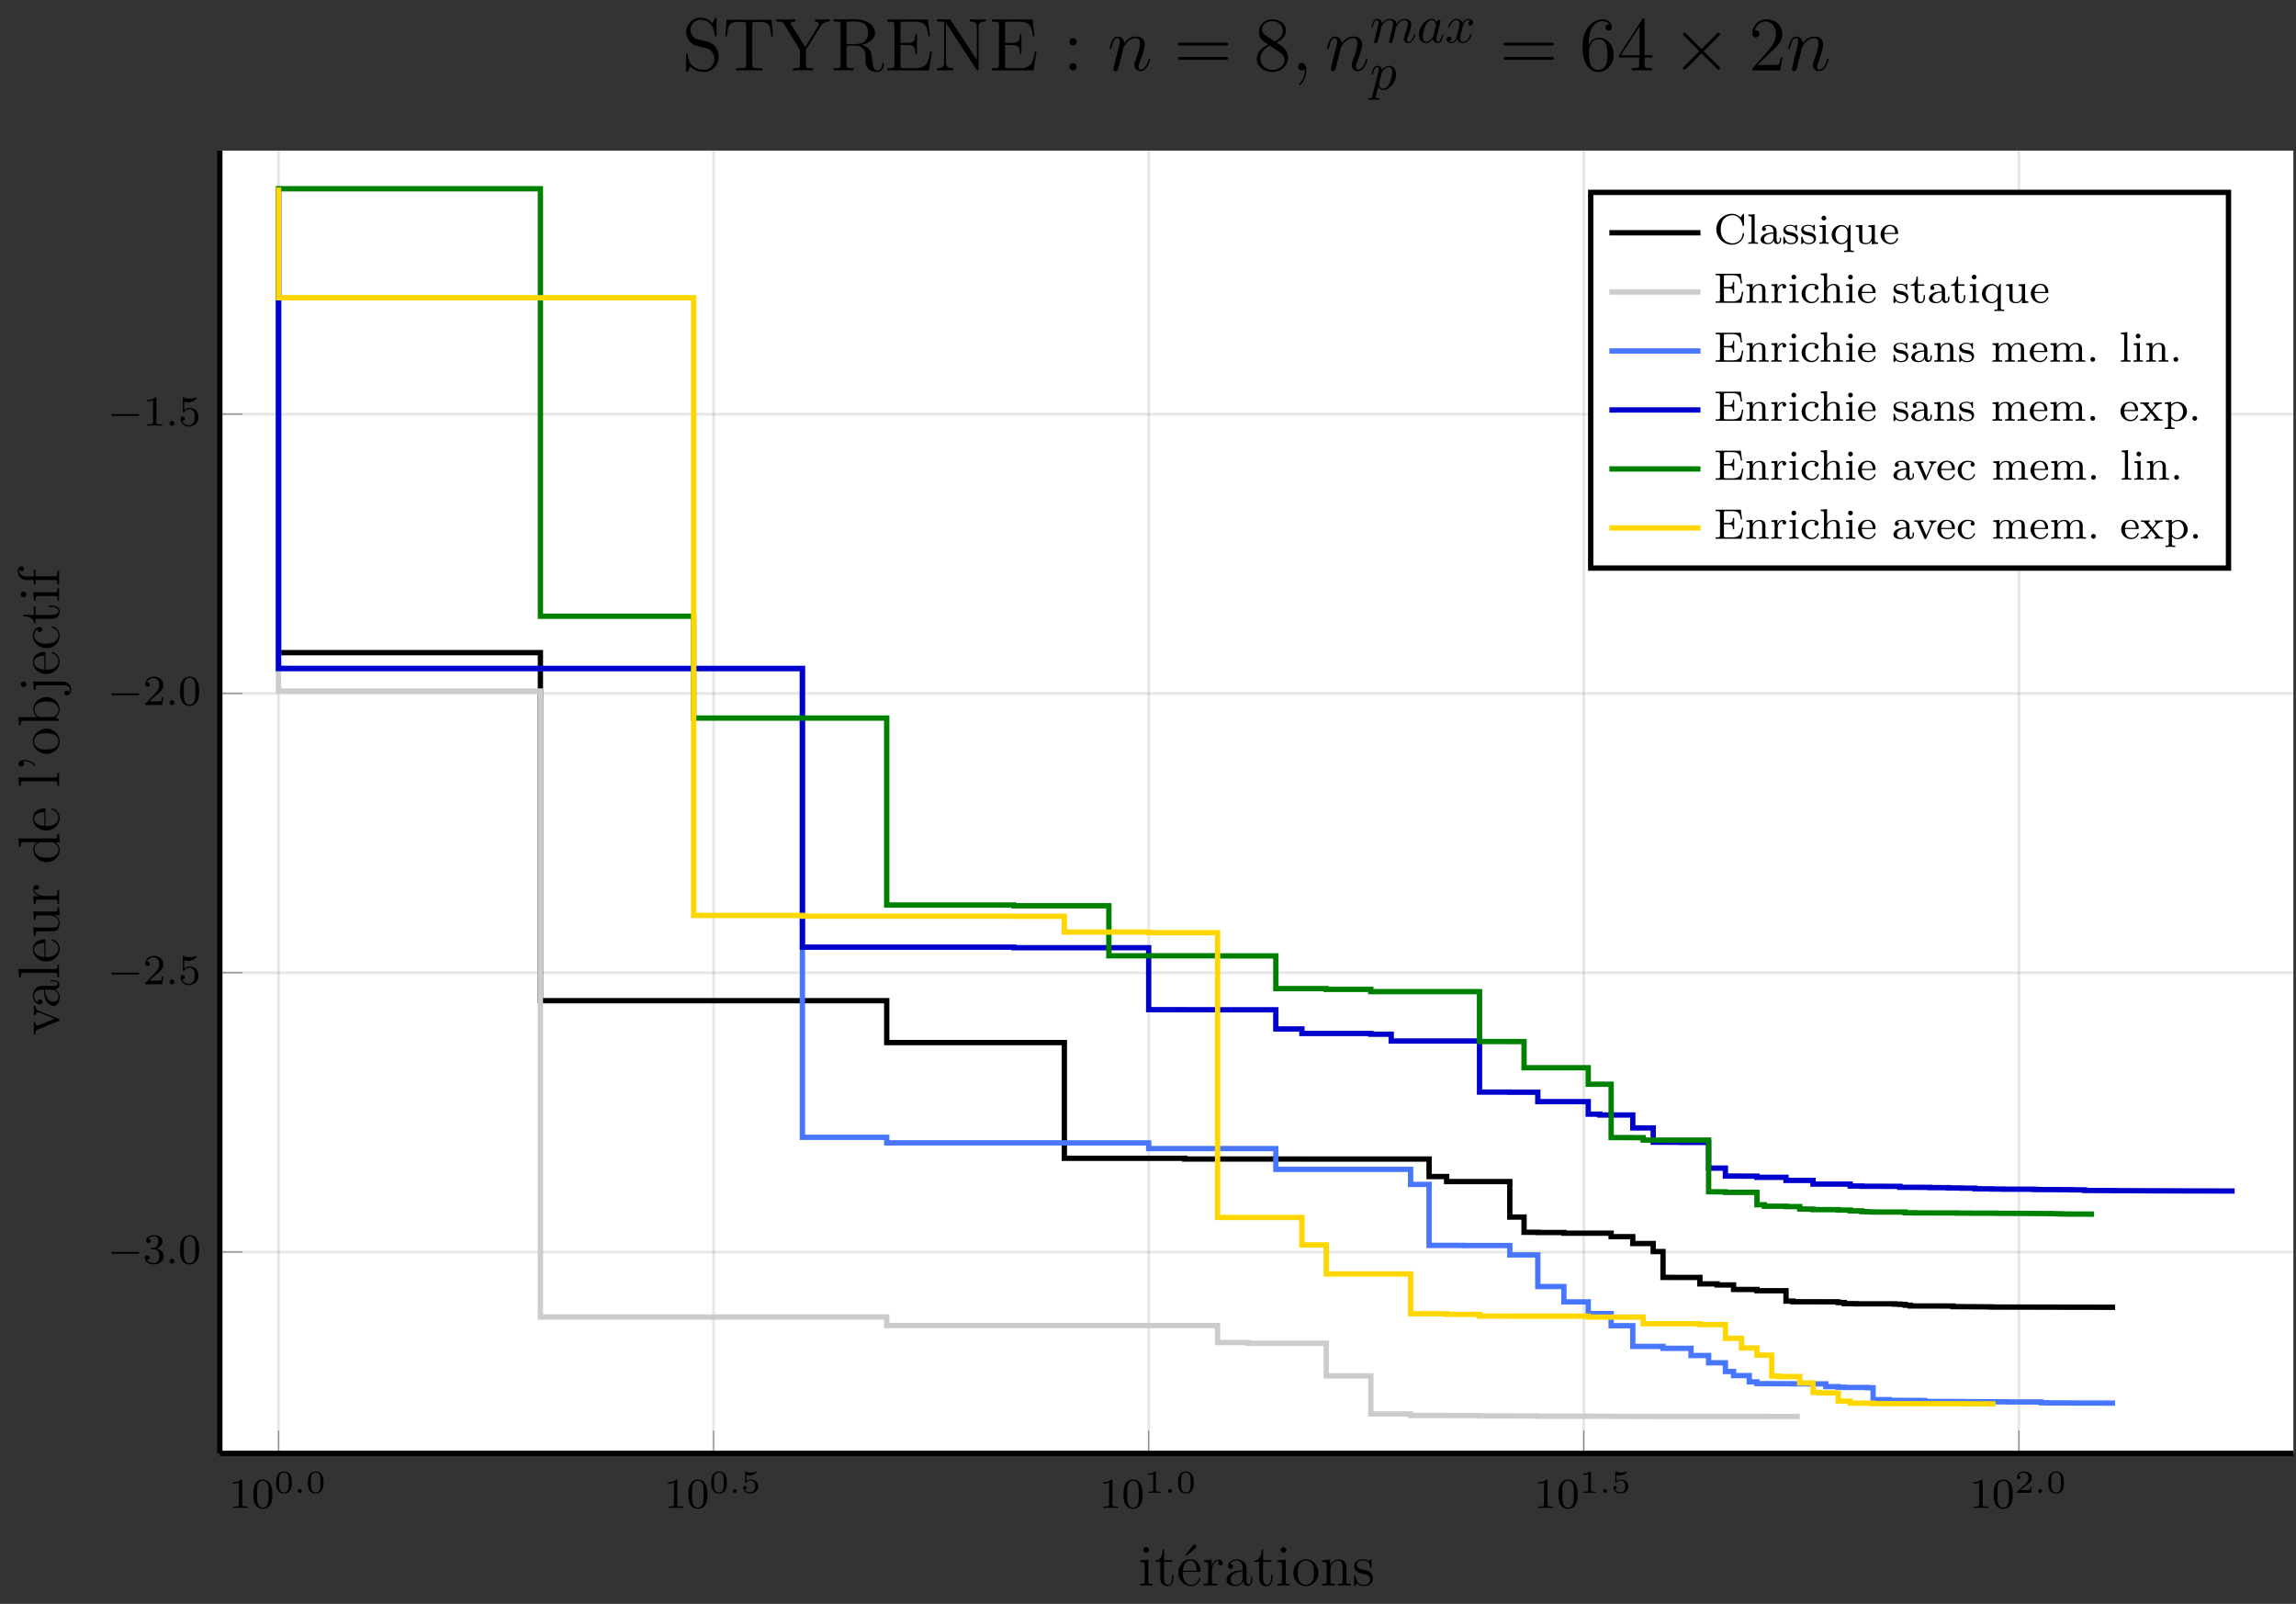 <?xml version="1.0" encoding="UTF-8"?>
<svg xmlns="http://www.w3.org/2000/svg" xmlns:xlink="http://www.w3.org/1999/xlink" width="428.703pt" height="299.382pt" viewBox="0 0 428.703 299.382" version="1.1">
<rect x="0" y="0" width="428.703" height="299.382" fill="#333333" stroke="none"/>
<defs>
<g>
<symbol overflow="visible" id="glyph-1582152674717033-0-0">
<path style="stroke:none;" d=""/>
</symbol>
<symbol overflow="visible" id="glyph-1582152674717033-0-1">
<path style="stroke:none;" d="M 2.5 -5.078 C 2.5 -5.297 2.484 -5.297 2.266 -5.297 C 1.938 -4.984 1.516 -4.797 0.766 -4.797 L 0.766 -4.531 C 0.984 -4.531 1.406 -4.531 1.875 -4.734 L 1.875 -0.656 C 1.875 -0.359 1.844 -0.266 1.094 -0.266 L 0.812 -0.266 L 0.812 0 C 1.141 -0.031 1.828 -0.031 2.188 -0.031 C 2.547 -0.031 3.234 -0.031 3.562 0 L 3.562 -0.266 L 3.281 -0.266 C 2.531 -0.266 2.5 -0.359 2.5 -0.656 Z M 2.5 -5.078 "/>
</symbol>
<symbol overflow="visible" id="glyph-1582152674717033-0-2">
<path style="stroke:none;" d="M 3.891 -2.547 C 3.891 -3.391 3.812 -3.906 3.547 -4.422 C 3.203 -5.125 2.547 -5.297 2.109 -5.297 C 1.109 -5.297 0.734 -4.547 0.625 -4.328 C 0.344 -3.75 0.328 -2.953 0.328 -2.547 C 0.328 -2.016 0.344 -1.219 0.734 -0.578 C 1.094 0.016 1.688 0.172 2.109 0.172 C 2.5 0.172 3.172 0.047 3.578 -0.734 C 3.875 -1.312 3.891 -2.031 3.891 -2.547 Z M 2.109 -0.062 C 1.844 -0.062 1.297 -0.188 1.125 -1.016 C 1.031 -1.469 1.031 -2.219 1.031 -2.641 C 1.031 -3.188 1.031 -3.75 1.125 -4.188 C 1.297 -5 1.906 -5.078 2.109 -5.078 C 2.375 -5.078 2.938 -4.938 3.094 -4.219 C 3.188 -3.781 3.188 -3.172 3.188 -2.641 C 3.188 -2.172 3.188 -1.453 3.094 -1 C 2.922 -0.172 2.375 -0.062 2.109 -0.062 Z M 2.109 -0.062 "/>
</symbol>
<symbol overflow="visible" id="glyph-1582152674717033-0-3">
<path style="stroke:none;" d="M 2.016 -2.656 C 2.641 -2.656 3.047 -2.203 3.047 -1.359 C 3.047 -0.359 2.484 -0.078 2.062 -0.078 C 1.625 -0.078 1.016 -0.234 0.734 -0.656 C 1.031 -0.656 1.234 -0.844 1.234 -1.094 C 1.234 -1.359 1.047 -1.531 0.781 -1.531 C 0.578 -1.531 0.344 -1.406 0.344 -1.078 C 0.344 -0.328 1.156 0.172 2.078 0.172 C 3.125 0.172 3.875 -0.562 3.875 -1.359 C 3.875 -2.031 3.344 -2.625 2.531 -2.812 C 3.156 -3.031 3.641 -3.562 3.641 -4.203 C 3.641 -4.844 2.922 -5.297 2.094 -5.297 C 1.234 -5.297 0.594 -4.844 0.594 -4.234 C 0.594 -3.938 0.781 -3.812 1 -3.812 C 1.25 -3.812 1.406 -3.984 1.406 -4.219 C 1.406 -4.516 1.141 -4.625 0.969 -4.625 C 1.312 -5.062 1.922 -5.094 2.062 -5.094 C 2.266 -5.094 2.875 -5.031 2.875 -4.203 C 2.875 -3.656 2.641 -3.312 2.531 -3.188 C 2.297 -2.938 2.109 -2.922 1.625 -2.891 C 1.469 -2.891 1.406 -2.875 1.406 -2.766 C 1.406 -2.656 1.484 -2.656 1.625 -2.656 Z M 2.016 -2.656 "/>
</symbol>
<symbol overflow="visible" id="glyph-1582152674717033-0-4">
<path style="stroke:none;" d="M 2.25 -1.625 C 2.375 -1.75 2.703 -2.016 2.844 -2.125 C 3.328 -2.578 3.797 -3.016 3.797 -3.734 C 3.797 -4.688 3 -5.297 2.016 -5.297 C 1.047 -5.297 0.422 -4.578 0.422 -3.859 C 0.422 -3.469 0.734 -3.422 0.844 -3.422 C 1.016 -3.422 1.266 -3.531 1.266 -3.844 C 1.266 -4.25 0.859 -4.25 0.766 -4.25 C 1 -4.844 1.531 -5.031 1.922 -5.031 C 2.656 -5.031 3.047 -4.406 3.047 -3.734 C 3.047 -2.906 2.469 -2.297 1.516 -1.344 L 0.516 -0.297 C 0.422 -0.219 0.422 -0.203 0.422 0 L 3.562 0 L 3.797 -1.422 L 3.547 -1.422 C 3.531 -1.266 3.469 -0.875 3.375 -0.719 C 3.328 -0.656 2.719 -0.656 2.594 -0.656 L 1.172 -0.656 Z M 2.25 -1.625 "/>
</symbol>
<symbol overflow="visible" id="glyph-1582152674717033-0-5">
<path style="stroke:none;" d="M 1.109 -4.484 C 1.219 -4.453 1.531 -4.359 1.875 -4.359 C 2.875 -4.359 3.469 -5.062 3.469 -5.188 C 3.469 -5.281 3.422 -5.297 3.375 -5.297 C 3.359 -5.297 3.344 -5.297 3.281 -5.266 C 2.969 -5.141 2.594 -5.047 2.172 -5.047 C 1.703 -5.047 1.312 -5.156 1.062 -5.266 C 0.984 -5.297 0.969 -5.297 0.953 -5.297 C 0.859 -5.297 0.859 -5.219 0.859 -5.062 L 0.859 -2.734 C 0.859 -2.594 0.859 -2.5 0.984 -2.5 C 1.047 -2.5 1.062 -2.531 1.109 -2.594 C 1.203 -2.703 1.5 -3.109 2.188 -3.109 C 2.625 -3.109 2.844 -2.75 2.922 -2.594 C 3.047 -2.312 3.062 -1.938 3.062 -1.641 C 3.062 -1.344 3.062 -0.906 2.844 -0.562 C 2.688 -0.312 2.359 -0.078 1.938 -0.078 C 1.422 -0.078 0.922 -0.391 0.734 -0.922 C 0.75 -0.906 0.812 -0.906 0.812 -0.906 C 1.031 -0.906 1.219 -1.047 1.219 -1.297 C 1.219 -1.594 0.984 -1.703 0.828 -1.703 C 0.672 -1.703 0.422 -1.625 0.422 -1.281 C 0.422 -0.562 1.047 0.172 1.953 0.172 C 2.953 0.172 3.797 -0.609 3.797 -1.594 C 3.797 -2.516 3.125 -3.344 2.188 -3.344 C 1.797 -3.344 1.422 -3.219 1.109 -2.938 Z M 1.109 -4.484 "/>
</symbol>
<symbol overflow="visible" id="glyph-1582152674717033-1-0">
<path style="stroke:none;" d=""/>
</symbol>
<symbol overflow="visible" id="glyph-1582152674717033-1-1">
<path style="stroke:none;" d="M 3.297 -1.906 C 3.297 -2.344 3.297 -3.984 1.828 -3.984 C 0.359 -3.984 0.359 -2.344 0.359 -1.906 C 0.359 -1.484 0.359 0.125 1.828 0.125 C 3.297 0.125 3.297 -1.484 3.297 -1.906 Z M 1.828 -0.062 C 1.578 -0.062 1.172 -0.188 1.016 -0.688 C 0.922 -1.031 0.922 -1.609 0.922 -1.984 C 0.922 -2.391 0.922 -2.844 1.016 -3.172 C 1.156 -3.703 1.609 -3.781 1.828 -3.781 C 2.094 -3.781 2.5 -3.656 2.625 -3.203 C 2.719 -2.891 2.719 -2.453 2.719 -1.984 C 2.719 -1.609 2.719 -1 2.625 -0.672 C 2.453 -0.141 2.016 -0.062 1.828 -0.062 Z M 1.828 -0.062 "/>
</symbol>
<symbol overflow="visible" id="glyph-1582152674717033-1-2">
<path style="stroke:none;" d="M 1.016 -3.328 C 1.219 -3.266 1.422 -3.25 1.625 -3.25 C 1.766 -3.25 2.094 -3.25 2.469 -3.453 C 2.578 -3.516 2.938 -3.766 2.938 -3.891 C 2.938 -3.969 2.891 -3.984 2.859 -3.984 C 2.844 -3.984 2.844 -3.984 2.766 -3.953 C 2.562 -3.875 2.25 -3.781 1.859 -3.781 C 1.562 -3.781 1.25 -3.844 0.969 -3.938 C 0.922 -3.969 0.891 -3.984 0.875 -3.984 C 0.781 -3.984 0.781 -3.906 0.781 -3.812 L 0.781 -2.016 C 0.781 -1.922 0.781 -1.844 0.891 -1.844 C 0.953 -1.844 0.969 -1.875 1 -1.922 C 1.156 -2.109 1.422 -2.312 1.891 -2.312 C 2.625 -2.312 2.625 -1.422 2.625 -1.234 C 2.625 -1 2.609 -0.656 2.406 -0.406 C 2.219 -0.188 1.938 -0.094 1.688 -0.094 C 1.281 -0.094 0.859 -0.312 0.719 -0.672 C 1.016 -0.672 1.047 -0.906 1.047 -0.969 C 1.047 -1.141 0.922 -1.281 0.734 -1.281 C 0.688 -1.281 0.438 -1.25 0.438 -0.953 C 0.438 -0.406 0.953 0.125 1.703 0.125 C 2.531 0.125 3.219 -0.453 3.219 -1.203 C 3.219 -1.891 2.672 -2.5 1.891 -2.5 C 1.516 -2.5 1.203 -2.375 1.016 -2.219 Z M 1.016 -3.328 "/>
</symbol>
<symbol overflow="visible" id="glyph-1582152674717033-1-3">
<path style="stroke:none;" d="M 2.141 -3.797 C 2.141 -3.984 2.125 -3.984 1.938 -3.984 C 1.547 -3.594 0.938 -3.594 0.719 -3.594 L 0.719 -3.359 C 0.875 -3.359 1.281 -3.359 1.641 -3.531 L 1.641 -0.516 C 1.641 -0.312 1.641 -0.234 1.016 -0.234 L 0.766 -0.234 L 0.766 0 C 1.094 -0.031 1.562 -0.031 1.891 -0.031 C 2.219 -0.031 2.688 -0.031 3.016 0 L 3.016 -0.234 L 2.766 -0.234 C 2.141 -0.234 2.141 -0.312 2.141 -0.516 Z M 2.141 -3.797 "/>
</symbol>
<symbol overflow="visible" id="glyph-1582152674717033-1-4">
<path style="stroke:none;" d="M 3.219 -1.125 L 3 -1.125 C 2.984 -1.031 2.922 -0.641 2.844 -0.578 C 2.797 -0.531 2.312 -0.531 2.219 -0.531 L 1.109 -0.531 L 1.875 -1.156 C 2.078 -1.328 2.609 -1.703 2.797 -1.891 C 2.969 -2.062 3.219 -2.375 3.219 -2.797 C 3.219 -3.547 2.547 -3.984 1.734 -3.984 C 0.969 -3.984 0.438 -3.469 0.438 -2.906 C 0.438 -2.609 0.688 -2.562 0.75 -2.562 C 0.906 -2.562 1.078 -2.672 1.078 -2.891 C 1.078 -3.016 1 -3.219 0.734 -3.219 C 0.875 -3.516 1.234 -3.75 1.656 -3.75 C 2.281 -3.75 2.609 -3.281 2.609 -2.797 C 2.609 -2.375 2.328 -1.938 1.922 -1.547 L 0.5 -0.25 C 0.438 -0.188 0.438 -0.188 0.438 0 L 3.031 0 Z M 3.219 -1.125 "/>
</symbol>
<symbol overflow="visible" id="glyph-1582152674717033-2-0">
<path style="stroke:none;" d=""/>
</symbol>
<symbol overflow="visible" id="glyph-1582152674717033-2-1">
<path style="stroke:none;" d="M 1.5 -0.359 C 1.5 -0.578 1.328 -0.719 1.141 -0.719 C 0.922 -0.719 0.766 -0.547 0.766 -0.359 C 0.766 -0.156 0.938 0 1.141 0 C 1.328 0 1.5 -0.172 1.5 -0.359 Z M 1.5 -0.359 "/>
</symbol>
<symbol overflow="visible" id="glyph-1582152674717033-3-0">
<path style="stroke:none;" d=""/>
</symbol>
<symbol overflow="visible" id="glyph-1582152674717033-3-1">
<path style="stroke:none;" d="M 5.562 -1.812 C 5.703 -1.812 5.875 -1.812 5.875 -1.984 C 5.875 -2.172 5.703 -2.172 5.562 -2.172 L 1 -2.172 C 0.875 -2.172 0.703 -2.172 0.703 -1.984 C 0.703 -1.812 0.875 -1.812 1 -1.812 Z M 5.562 -1.812 "/>
</symbol>
<symbol overflow="visible" id="glyph-1582152674717033-4-0">
<path style="stroke:none;" d=""/>
</symbol>
<symbol overflow="visible" id="glyph-1582152674717033-4-1">
<path style="stroke:none;" d="M 1.625 -0.438 C 1.625 -0.703 1.391 -0.891 1.172 -0.891 C 0.922 -0.891 0.734 -0.672 0.734 -0.453 C 0.734 -0.172 0.953 0 1.172 0 C 1.422 0 1.625 -0.203 1.625 -0.438 Z M 1.625 -0.438 "/>
</symbol>
<symbol overflow="visible" id="glyph-1582152674717033-5-0">
<path style="stroke:none;" d=""/>
</symbol>
<symbol overflow="visible" id="glyph-1582152674717033-5-1">
<path style="stroke:none;" d="M 2.641 0 L 2.641 -0.312 C 1.922 -0.312 1.891 -0.375 1.891 -0.797 L 1.891 -4.828 L 0.391 -4.703 L 0.391 -4.391 C 1.094 -4.391 1.188 -4.328 1.188 -3.797 L 1.188 -0.812 C 1.188 -0.312 1.078 -0.312 0.359 -0.312 L 0.359 0 C 0.672 -0.016 1.188 -0.016 1.516 -0.016 C 1.625 -0.016 2.266 -0.016 2.641 0 Z M 2.031 -6.609 C 2.031 -6.938 1.766 -7.156 1.5 -7.156 C 1.188 -7.156 0.969 -6.906 0.969 -6.609 C 0.969 -6.328 1.203 -6.094 1.484 -6.094 C 1.812 -6.094 2.031 -6.359 2.031 -6.609 Z M 2.031 -6.609 "/>
</symbol>
<symbol overflow="visible" id="glyph-1582152674717033-5-2">
<path style="stroke:none;" d="M 3.578 -1.359 L 3.578 -1.984 L 3.328 -1.984 L 3.328 -1.375 C 3.328 -0.594 3.016 -0.125 2.578 -0.125 C 1.844 -0.125 1.844 -1.156 1.844 -1.344 L 1.844 -4.406 L 3.391 -4.406 L 3.391 -4.719 L 1.844 -4.719 L 1.844 -6.734 L 1.594 -6.734 C 1.594 -5.703 1.188 -4.656 0.203 -4.625 L 0.203 -4.406 L 1.125 -4.406 L 1.125 -1.359 C 1.125 -0.141 1.938 0.109 2.516 0.109 C 3.203 0.109 3.578 -0.562 3.578 -1.359 Z M 3.578 -1.359 "/>
</symbol>
<symbol overflow="visible" id="glyph-1582152674717033-5-3">
<path style="stroke:none;" d="M 4.453 -1.297 C 4.453 -1.375 4.406 -1.406 4.344 -1.406 C 4.25 -1.406 4.234 -1.359 4.203 -1.297 C 3.922 -0.391 3.188 -0.125 2.734 -0.125 C 2.266 -0.125 1.156 -0.438 1.156 -2.328 L 1.156 -2.547 L 4.188 -2.547 C 4.438 -2.547 4.453 -2.547 4.453 -2.75 C 4.453 -3.859 3.859 -4.891 2.547 -4.891 C 1.297 -4.891 0.328 -3.75 0.328 -2.406 C 0.328 -0.953 1.453 0.109 2.656 0.109 C 3.969 0.109 4.453 -1.078 4.453 -1.297 Z M 3.781 -2.75 L 1.172 -2.75 C 1.266 -4.469 2.219 -4.672 2.531 -4.672 C 3.703 -4.672 3.766 -3.125 3.781 -2.75 Z M 3.703 -7.266 C 3.703 -7.469 3.516 -7.641 3.328 -7.641 C 3.172 -7.641 3.109 -7.562 3.016 -7.438 L 1.719 -5.766 C 1.781 -5.703 1.828 -5.656 1.891 -5.594 L 3.531 -6.953 C 3.703 -7.094 3.703 -7.219 3.703 -7.266 Z M 3.703 -7.266 "/>
</symbol>
<symbol overflow="visible" id="glyph-1582152674717033-5-4">
<path style="stroke:none;" d="M 3.859 -4.188 C 3.859 -4.531 3.578 -4.828 3.094 -4.828 C 2.172 -4.828 1.844 -3.828 1.781 -3.609 L 1.781 -4.828 L 0.312 -4.703 L 0.312 -4.391 C 1.047 -4.391 1.141 -4.312 1.141 -3.781 L 1.141 -0.812 C 1.141 -0.312 1.016 -0.312 0.312 -0.312 L 0.312 0 C 0.609 -0.016 1.219 -0.016 1.547 -0.016 C 1.844 -0.016 2.625 -0.016 2.875 0 L 2.875 -0.312 L 2.656 -0.312 C 1.844 -0.312 1.828 -0.438 1.828 -0.828 L 1.828 -2.547 C 1.828 -3.609 2.266 -4.609 3.109 -4.609 C 3.203 -4.609 3.219 -4.609 3.266 -4.594 C 3.172 -4.562 3 -4.484 3 -4.188 C 3 -3.875 3.25 -3.75 3.422 -3.75 C 3.641 -3.75 3.859 -3.906 3.859 -4.188 Z M 3.859 -4.188 "/>
</symbol>
<symbol overflow="visible" id="glyph-1582152674717033-5-5">
<path style="stroke:none;" d="M 5.188 -0.969 L 5.188 -1.594 L 4.953 -1.594 L 4.953 -0.969 C 4.953 -0.344 4.688 -0.266 4.531 -0.266 C 4.125 -0.266 4.125 -0.844 4.125 -1 L 4.125 -2.922 C 4.125 -3.516 4.125 -3.953 3.641 -4.375 C 3.25 -4.734 2.766 -4.891 2.281 -4.891 C 1.375 -4.891 0.688 -4.297 0.688 -3.578 C 0.688 -3.266 0.891 -3.109 1.156 -3.109 C 1.406 -3.109 1.594 -3.297 1.594 -3.562 C 1.594 -4.016 1.203 -4.016 1.047 -4.016 C 1.297 -4.469 1.812 -4.672 2.25 -4.672 C 2.766 -4.672 3.406 -4.25 3.406 -3.266 L 3.406 -2.828 C 1.203 -2.797 0.375 -1.875 0.375 -1.031 C 0.375 -0.172 1.375 0.109 2.047 0.109 C 2.766 0.109 3.266 -0.328 3.469 -0.859 C 3.516 -0.344 3.859 0.062 4.328 0.062 C 4.562 0.062 5.188 -0.094 5.188 -0.969 Z M 3.406 -1.547 C 3.406 -0.469 2.609 -0.109 2.141 -0.109 C 1.594 -0.109 1.156 -0.5 1.156 -1.031 C 1.156 -2.469 3.016 -2.609 3.406 -2.625 Z M 3.406 -1.547 "/>
</symbol>
<symbol overflow="visible" id="glyph-1582152674717033-5-6">
<path style="stroke:none;" d="M 5.031 -2.344 C 5.031 -3.75 3.953 -4.891 2.688 -4.891 C 1.375 -4.891 0.328 -3.719 0.328 -2.344 C 0.328 -0.938 1.422 0.109 2.672 0.109 C 3.969 0.109 5.031 -0.969 5.031 -2.344 Z M 4.188 -2.438 C 4.188 -2.062 4.188 -1.375 3.906 -0.859 C 3.609 -0.344 3.094 -0.125 2.688 -0.125 C 2.281 -0.125 1.781 -0.312 1.469 -0.844 C 1.172 -1.344 1.156 -1.984 1.156 -2.438 C 1.156 -2.859 1.156 -3.531 1.5 -4.016 C 1.812 -4.484 2.297 -4.672 2.672 -4.672 C 3.094 -4.672 3.562 -4.469 3.859 -4.047 C 4.188 -3.531 4.188 -2.844 4.188 -2.438 Z M 4.188 -2.438 "/>
</symbol>
<symbol overflow="visible" id="glyph-1582152674717033-5-7">
<path style="stroke:none;" d="M 5.703 0 L 5.703 -0.312 C 5.156 -0.312 4.891 -0.312 4.875 -0.641 L 4.875 -2.656 C 4.875 -3.688 4.875 -3.984 4.625 -4.344 C 4.297 -4.766 3.797 -4.828 3.422 -4.828 C 2.359 -4.828 1.938 -3.922 1.844 -3.703 L 1.844 -4.828 L 0.344 -4.703 L 0.344 -4.391 C 1.094 -4.391 1.188 -4.312 1.188 -3.781 L 1.188 -0.812 C 1.188 -0.312 1.062 -0.312 0.344 -0.312 L 0.344 0 C 0.641 -0.016 1.234 -0.016 1.531 -0.016 C 1.844 -0.016 2.438 -0.016 2.734 0 L 2.734 -0.312 C 2.031 -0.312 1.891 -0.312 1.891 -0.812 L 1.891 -2.844 C 1.891 -4 2.656 -4.609 3.328 -4.609 C 4.016 -4.609 4.156 -4.047 4.156 -3.391 L 4.156 -0.812 C 4.156 -0.312 4.047 -0.312 3.328 -0.312 L 3.328 0 C 3.609 -0.016 4.203 -0.016 4.516 -0.016 C 4.828 -0.016 5.422 -0.016 5.703 0 Z M 5.703 0 "/>
</symbol>
<symbol overflow="visible" id="glyph-1582152674717033-5-8">
<path style="stroke:none;" d="M 3.859 -1.391 C 3.859 -1.984 3.5 -2.328 3.391 -2.438 C 3 -2.766 2.703 -2.844 1.984 -2.969 C 1.656 -3.031 0.859 -3.188 0.859 -3.844 C 0.859 -4.188 1.078 -4.688 2.062 -4.688 C 3.266 -4.688 3.328 -3.672 3.359 -3.328 C 3.359 -3.234 3.438 -3.234 3.469 -3.234 C 3.594 -3.234 3.594 -3.297 3.594 -3.5 L 3.594 -4.641 C 3.594 -4.828 3.594 -4.891 3.484 -4.891 C 3.391 -4.891 3.188 -4.641 3.109 -4.547 C 2.766 -4.812 2.438 -4.891 2.078 -4.891 C 0.75 -4.891 0.359 -4.156 0.359 -3.562 C 0.359 -3.438 0.359 -3.062 0.781 -2.672 C 1.125 -2.359 1.5 -2.297 2 -2.188 C 2.609 -2.062 2.75 -2.031 3.016 -1.812 C 3.219 -1.656 3.359 -1.406 3.359 -1.109 C 3.359 -0.641 3.094 -0.109 2.125 -0.109 C 1.406 -0.109 0.875 -0.531 0.641 -1.625 C 0.594 -1.812 0.578 -1.844 0.578 -1.844 C 0.562 -1.891 0.516 -1.891 0.484 -1.891 C 0.359 -1.891 0.359 -1.828 0.359 -1.625 L 0.359 -0.141 C 0.359 0.062 0.359 0.109 0.469 0.109 C 0.531 0.109 0.531 0.094 0.719 -0.125 C 0.781 -0.203 0.781 -0.234 0.938 -0.406 C 1.359 0.109 1.953 0.109 2.141 0.109 C 3.281 0.109 3.859 -0.531 3.859 -1.391 Z M 3.859 -1.391 "/>
</symbol>
<symbol overflow="visible" id="glyph-1582152674717033-6-0">
<path style="stroke:none;" d=""/>
</symbol>
<symbol overflow="visible" id="glyph-1582152674717033-6-1">
<path style="stroke:none;" d="M -4.406 -5.453 L -4.719 -5.453 C -4.703 -5.141 -4.703 -4.984 -4.703 -4.641 L -4.719 -3.75 L -4.406 -3.75 C -4.375 -4.203 -4.047 -4.266 -3.938 -4.266 C -3.828 -4.266 -3.781 -4.234 -3.641 -4.188 L -0.828 -3.062 L -3.906 -1.844 C -4.062 -1.781 -4.062 -1.781 -4.125 -1.781 C -4.406 -1.781 -4.406 -2.188 -4.406 -2.391 L -4.719 -2.391 C -4.703 -2.109 -4.703 -1.547 -4.703 -1.25 L -4.719 -0.203 L -4.406 -0.203 C -4.406 -0.812 -4.359 -0.922 -4.016 -1.047 L -0.094 -2.625 C 0.062 -2.672 0.109 -2.688 0.109 -2.828 C 0.109 -2.906 0.094 -2.969 -0.094 -3.047 L -3.688 -4.469 C -3.922 -4.562 -4.391 -4.75 -4.406 -5.453 Z M -4.406 -5.453 "/>
</symbol>
<symbol overflow="visible" id="glyph-1582152674717033-6-2">
<path style="stroke:none;" d="M -0.969 -5.188 L -1.594 -5.188 L -1.594 -4.953 L -0.969 -4.953 C -0.344 -4.953 -0.266 -4.688 -0.266 -4.531 C -0.266 -4.125 -0.844 -4.125 -1 -4.125 L -2.922 -4.125 C -3.516 -4.125 -3.953 -4.125 -4.375 -3.641 C -4.734 -3.25 -4.891 -2.766 -4.891 -2.281 C -4.891 -1.375 -4.297 -0.688 -3.578 -0.688 C -3.266 -0.688 -3.109 -0.891 -3.109 -1.156 C -3.109 -1.406 -3.297 -1.594 -3.562 -1.594 C -4.016 -1.594 -4.016 -1.203 -4.016 -1.047 C -4.469 -1.297 -4.672 -1.812 -4.672 -2.25 C -4.672 -2.766 -4.25 -3.406 -3.266 -3.406 L -2.828 -3.406 C -2.797 -1.203 -1.875 -0.375 -1.031 -0.375 C -0.172 -0.375 0.109 -1.375 0.109 -2.047 C 0.109 -2.766 -0.328 -3.266 -0.859 -3.469 C -0.344 -3.516 0.062 -3.859 0.062 -4.328 C 0.062 -4.562 -0.094 -5.188 -0.969 -5.188 Z M -1.547 -3.406 C -0.469 -3.406 -0.109 -2.609 -0.109 -2.141 C -0.109 -1.594 -0.5 -1.156 -1.031 -1.156 C -2.469 -1.156 -2.609 -3.016 -2.625 -3.406 Z M -1.547 -3.406 "/>
</symbol>
<symbol overflow="visible" id="glyph-1582152674717033-6-3">
<path style="stroke:none;" d="M 0 -2.719 L -0.312 -2.719 C -0.312 -2.016 -0.312 -1.891 -0.812 -1.891 L -7.594 -1.891 L -7.484 -0.359 L -7.156 -0.359 C -7.156 -1.109 -7.094 -1.188 -6.547 -1.188 L -0.812 -1.188 C -0.312 -1.188 -0.312 -1.078 -0.312 -0.359 L 0 -0.359 C -0.016 -0.672 -0.016 -1.203 -0.016 -1.531 C -0.016 -1.859 -0.016 -2.406 0 -2.719 Z M 0 -2.719 "/>
</symbol>
<symbol overflow="visible" id="glyph-1582152674717033-6-4">
<path style="stroke:none;" d="M -1.297 -4.453 C -1.375 -4.453 -1.406 -4.406 -1.406 -4.344 C -1.406 -4.25 -1.359 -4.234 -1.297 -4.203 C -0.391 -3.922 -0.125 -3.188 -0.125 -2.734 C -0.125 -2.266 -0.438 -1.156 -2.328 -1.156 L -2.547 -1.156 L -2.547 -4.188 C -2.547 -4.438 -2.547 -4.453 -2.75 -4.453 C -3.859 -4.453 -4.891 -3.859 -4.891 -2.547 C -4.891 -1.297 -3.75 -0.328 -2.406 -0.328 C -0.953 -0.328 0.109 -1.453 0.109 -2.656 C 0.109 -3.969 -1.078 -4.453 -1.297 -4.453 Z M -2.75 -3.781 L -2.75 -1.172 C -4.469 -1.266 -4.672 -2.219 -4.672 -2.531 C -4.672 -3.703 -3.125 -3.766 -2.75 -3.781 Z M -2.75 -3.781 "/>
</symbol>
<symbol overflow="visible" id="glyph-1582152674717033-6-5">
<path style="stroke:none;" d="M 0 -5.703 L -0.312 -5.703 C -0.312 -4.969 -0.391 -4.875 -0.938 -4.875 L -4.828 -4.875 L -4.703 -3.328 L -4.391 -3.328 C -4.391 -4.078 -4.312 -4.156 -3.781 -4.156 L -1.812 -4.156 C -0.891 -4.156 -0.109 -3.672 -0.109 -2.844 C -0.109 -1.953 -0.625 -1.891 -1.203 -1.891 L -4.828 -1.891 L -4.703 -0.344 L -4.391 -0.344 C -4.391 -1.188 -4.359 -1.188 -3.391 -1.188 L -1.734 -1.188 C -1.062 -1.188 -0.672 -1.188 -0.312 -1.516 C -0.016 -1.781 0.109 -2.219 0.109 -2.781 C 0.109 -2.969 0.109 -3.312 -0.203 -3.688 C -0.453 -4.016 -0.875 -4.188 -0.875 -4.188 L 0.109 -4.188 Z M 0 -5.703 "/>
</symbol>
<symbol overflow="visible" id="glyph-1582152674717033-6-6">
<path style="stroke:none;" d="M -4.188 -3.859 C -4.531 -3.859 -4.828 -3.578 -4.828 -3.094 C -4.828 -2.172 -3.828 -1.844 -3.609 -1.781 L -4.828 -1.781 L -4.703 -0.312 L -4.391 -0.312 C -4.391 -1.047 -4.312 -1.141 -3.781 -1.141 L -0.812 -1.141 C -0.312 -1.141 -0.312 -1.016 -0.312 -0.312 L 0 -0.312 C -0.016 -0.609 -0.016 -1.219 -0.016 -1.547 C -0.016 -1.844 -0.016 -2.625 0 -2.875 L -0.312 -2.875 L -0.312 -2.656 C -0.312 -1.844 -0.438 -1.828 -0.828 -1.828 L -2.547 -1.828 C -3.609 -1.828 -4.609 -2.266 -4.609 -3.109 C -4.609 -3.203 -4.609 -3.219 -4.594 -3.266 C -4.562 -3.172 -4.484 -3 -4.188 -3 C -3.875 -3 -3.75 -3.25 -3.75 -3.422 C -3.75 -3.641 -3.906 -3.859 -4.188 -3.859 Z M -4.188 -3.859 "/>
</symbol>
<symbol overflow="visible" id="glyph-1582152674717033-6-7">
<path style="stroke:none;" d="M 0 -5.641 L -0.312 -5.641 C -0.312 -4.891 -0.391 -4.812 -0.938 -4.812 L -7.594 -4.812 L -7.484 -3.281 L -7.156 -3.281 C -7.156 -4.031 -7.094 -4.125 -6.547 -4.125 L -4.125 -4.125 C -4.453 -3.891 -4.828 -3.422 -4.828 -2.75 C -4.828 -1.484 -3.75 -0.391 -2.359 -0.391 C -0.969 -0.391 0.109 -1.422 0.109 -2.625 C 0.109 -3.469 -0.438 -3.938 -0.641 -4.094 L 0.109 -4.094 Z M -1.281 -4.094 C -1.078 -4.094 -1.047 -4.094 -0.812 -3.938 C -0.422 -3.688 -0.109 -3.234 -0.109 -2.688 C -0.109 -2.406 -0.219 -1.219 -2.344 -1.219 C -3.125 -1.219 -3.578 -1.344 -3.938 -1.594 C -4.266 -1.812 -4.609 -2.25 -4.609 -2.797 C -4.609 -3.469 -4.125 -3.859 -3.938 -3.969 C -3.75 -4.094 -3.734 -4.094 -3.531 -4.094 Z M -1.281 -4.094 "/>
</symbol>
<symbol overflow="visible" id="glyph-1582152674717033-6-8">
<path style="stroke:none;" d="M -6.484 -2.172 C -7.156 -2.172 -7.594 -1.922 -7.594 -1.484 C -7.594 -1.156 -7.359 -0.953 -7.078 -0.953 C -6.781 -0.953 -6.531 -1.156 -6.531 -1.484 C -6.531 -1.781 -6.766 -1.922 -6.766 -1.922 C -6.688 -1.938 -6.625 -1.953 -6.484 -1.953 C -6.328 -1.953 -5.438 -1.953 -4.688 -1.188 C -4.594 -1.094 -4.562 -1.094 -4.531 -1.094 C -4.484 -1.094 -4.422 -1.156 -4.422 -1.203 C -4.422 -1.297 -5.234 -2.172 -6.484 -2.172 Z M -6.484 -2.172 "/>
</symbol>
<symbol overflow="visible" id="glyph-1582152674717033-6-9">
<path style="stroke:none;" d="M -2.344 -5.031 C -3.75 -5.031 -4.891 -3.953 -4.891 -2.688 C -4.891 -1.375 -3.719 -0.328 -2.344 -0.328 C -0.938 -0.328 0.109 -1.422 0.109 -2.672 C 0.109 -3.969 -0.969 -5.031 -2.344 -5.031 Z M -2.438 -4.188 C -2.062 -4.188 -1.375 -4.188 -0.859 -3.906 C -0.344 -3.609 -0.125 -3.094 -0.125 -2.688 C -0.125 -2.281 -0.312 -1.781 -0.844 -1.469 C -1.344 -1.172 -1.984 -1.156 -2.438 -1.156 C -2.859 -1.156 -3.531 -1.156 -4.016 -1.5 C -4.484 -1.812 -4.672 -2.297 -4.672 -2.672 C -4.672 -3.094 -4.469 -3.562 -4.047 -3.859 C -3.531 -4.188 -2.844 -4.188 -2.438 -4.188 Z M -2.438 -4.188 "/>
</symbol>
<symbol overflow="visible" id="glyph-1582152674717033-6-10">
<path style="stroke:none;" d="M -2.359 -5.562 C -3.75 -5.562 -4.828 -4.531 -4.828 -3.312 C -4.828 -2.719 -4.562 -2.203 -4.094 -1.828 L -7.594 -1.828 L -7.484 -0.312 L -7.156 -0.312 C -7.156 -1.047 -7.094 -1.141 -6.547 -1.141 L 0 -1.141 L 0 -1.375 L -0.719 -1.781 C -0.312 -2.031 0.109 -2.5 0.109 -3.203 C 0.109 -4.453 -0.953 -5.562 -2.359 -5.562 Z M -2.375 -4.734 C -1.641 -4.734 -1.188 -4.625 -0.781 -4.359 C -0.453 -4.141 -0.109 -3.703 -0.109 -3.156 C -0.109 -2.562 -0.5 -2.172 -0.781 -2 C -1.016 -1.844 -1.062 -1.844 -1.25 -1.844 L -3.5 -1.844 C -3.703 -1.844 -3.719 -1.844 -3.906 -1.969 C -4.297 -2.234 -4.609 -2.719 -4.609 -3.25 C -4.609 -3.578 -4.484 -4.734 -2.375 -4.734 Z M -2.375 -4.734 "/>
</symbol>
<symbol overflow="visible" id="glyph-1582152674717033-6-11">
<path style="stroke:none;" d="M 0.562 -2.219 L -4.828 -2.219 L -4.703 -0.609 L -4.391 -0.609 C -4.391 -1.438 -4.312 -1.531 -3.781 -1.531 L 0.609 -1.531 C 1.203 -1.531 2.016 -1.406 2.016 -0.781 C 2.016 -0.781 2.016 -0.422 1.859 -0.172 C 1.812 -0.453 1.594 -0.531 1.406 -0.531 C 1.156 -0.531 0.969 -0.344 0.969 -0.094 C 0.969 0.188 1.156 0.375 1.422 0.375 C 1.953 0.375 2.234 -0.219 2.234 -0.781 C 2.234 -1.578 1.562 -2.219 0.562 -2.219 Z M -6.609 -2.234 C -6.938 -2.234 -7.156 -1.969 -7.156 -1.703 C -7.156 -1.406 -6.906 -1.172 -6.609 -1.172 C -6.328 -1.172 -6.094 -1.406 -6.094 -1.703 C -6.094 -2.031 -6.359 -2.234 -6.609 -2.234 Z M -6.609 -2.234 "/>
</symbol>
<symbol overflow="visible" id="glyph-1582152674717033-6-12">
<path style="stroke:none;" d="M -1.297 -4.453 C -1.406 -4.453 -1.406 -4.375 -1.406 -4.344 C -1.406 -4.234 -1.375 -4.234 -1.234 -4.188 C -0.453 -3.953 -0.125 -3.359 -0.125 -2.766 C -0.125 -2.109 -0.719 -1.219 -2.375 -1.219 C -4.188 -1.219 -4.641 -2.141 -4.641 -2.688 C -4.641 -3.109 -4.484 -3.719 -4.047 -3.969 C -4.047 -3.828 -4.047 -3.422 -3.609 -3.422 C -3.344 -3.422 -3.156 -3.609 -3.156 -3.875 C -3.156 -4.125 -3.312 -4.344 -3.625 -4.344 C -4.359 -4.344 -4.891 -3.578 -4.891 -2.688 C -4.891 -1.406 -3.75 -0.391 -2.359 -0.391 C -0.969 -0.391 0.109 -1.438 0.109 -2.672 C 0.109 -4.125 -1.203 -4.453 -1.297 -4.453 Z M -1.297 -4.453 "/>
</symbol>
<symbol overflow="visible" id="glyph-1582152674717033-6-13">
<path style="stroke:none;" d="M -1.359 -3.578 L -1.984 -3.578 L -1.984 -3.328 L -1.375 -3.328 C -0.594 -3.328 -0.125 -3.016 -0.125 -2.578 C -0.125 -1.844 -1.156 -1.844 -1.344 -1.844 L -4.406 -1.844 L -4.406 -3.391 L -4.719 -3.391 L -4.719 -1.844 L -6.734 -1.844 L -6.734 -1.594 C -5.703 -1.594 -4.656 -1.188 -4.625 -0.203 L -4.406 -0.203 L -4.406 -1.125 L -1.359 -1.125 C -0.141 -1.125 0.109 -1.938 0.109 -2.516 C 0.109 -3.203 -0.562 -3.578 -1.359 -3.578 Z M -1.359 -3.578 "/>
</symbol>
<symbol overflow="visible" id="glyph-1582152674717033-6-14">
<path style="stroke:none;" d="M 0 -2.641 L -0.312 -2.641 C -0.312 -1.922 -0.375 -1.891 -0.797 -1.891 L -4.828 -1.891 L -4.703 -0.391 L -4.391 -0.391 C -4.391 -1.094 -4.328 -1.188 -3.797 -1.188 L -0.812 -1.188 C -0.312 -1.188 -0.312 -1.078 -0.312 -0.359 L 0 -0.359 C -0.016 -0.672 -0.016 -1.188 -0.016 -1.516 C -0.016 -1.625 -0.016 -2.266 0 -2.641 Z M -6.609 -2.031 C -6.938 -2.031 -7.156 -1.766 -7.156 -1.5 C -7.156 -1.188 -6.906 -0.969 -6.609 -0.969 C -6.328 -0.969 -6.094 -1.203 -6.094 -1.484 C -6.094 -1.812 -6.359 -2.031 -6.609 -2.031 Z M -6.609 -2.031 "/>
</symbol>
<symbol overflow="visible" id="glyph-1582152674717033-6-15">
<path style="stroke:none;" d="M -6.984 -3.75 C -7.391 -3.75 -7.719 -3.359 -7.719 -2.828 C -7.719 -2.062 -7.125 -1.188 -6 -1.188 L -4.719 -1.188 L -4.719 -0.344 L -4.406 -0.344 L -4.406 -1.188 L -0.812 -1.188 C -0.312 -1.188 -0.312 -1.078 -0.312 -0.359 L 0 -0.359 C -0.016 -0.672 -0.016 -1.266 -0.016 -1.594 C -0.016 -1.891 -0.016 -2.672 0 -2.922 L -0.312 -2.922 L -0.312 -2.703 C -0.312 -1.906 -0.438 -1.891 -0.828 -1.891 L -4.406 -1.891 L -4.406 -3.125 L -4.719 -3.125 L -4.719 -1.859 L -6 -1.859 C -6.984 -1.859 -7.484 -2.359 -7.484 -2.812 C -7.484 -2.906 -7.469 -3.062 -7.406 -3.203 C -7.391 -3.156 -7.297 -2.875 -6.984 -2.875 C -6.719 -2.875 -6.547 -3.062 -6.547 -3.312 C -6.547 -3.578 -6.719 -3.75 -6.984 -3.75 Z M -6.984 -3.75 "/>
</symbol>
<symbol overflow="visible" id="glyph-1582152674717033-7-0">
<path style="stroke:none;" d=""/>
</symbol>
<symbol overflow="visible" id="glyph-1582152674717033-7-1">
<path style="stroke:none;" d="M 6.828 -2.562 C 6.828 -3.422 6.5 -4.047 6.125 -4.5 C 5.609 -5.141 4.984 -5.281 4.438 -5.422 L 2.906 -5.812 C 2.188 -6 1.562 -6.703 1.562 -7.594 C 1.562 -8.562 2.344 -9.453 3.438 -9.453 C 5.719 -9.453 6.031 -7.188 6.109 -6.578 C 6.141 -6.422 6.141 -6.359 6.281 -6.359 C 6.438 -6.359 6.438 -6.438 6.438 -6.688 L 6.438 -9.5 C 6.438 -9.75 6.438 -9.828 6.297 -9.828 C 6.25 -9.828 6.188 -9.828 6.094 -9.641 L 5.641 -8.797 C 4.969 -9.656 4.047 -9.828 3.438 -9.828 C 1.891 -9.828 0.75 -8.578 0.75 -7.156 C 0.75 -6.484 0.984 -5.875 1.5 -5.312 C 2 -4.766 2.484 -4.641 3.469 -4.391 C 3.969 -4.281 4.734 -4.094 4.922 -4 C 5.578 -3.688 6.016 -2.938 6.016 -2.156 C 6.016 -1.109 5.281 -0.109 4.109 -0.109 C 3.484 -0.109 2.625 -0.266 1.938 -0.859 C 1.125 -1.594 1.078 -2.594 1.062 -3.062 C 1.047 -3.172 0.906 -3.172 0.906 -3.172 C 0.75 -3.172 0.75 -3.094 0.75 -2.844 L 0.75 -0.031 C 0.75 0.219 0.75 0.297 0.891 0.297 C 0.984 0.297 0.984 0.266 1.094 0.094 L 1.547 -0.734 C 2.047 -0.188 2.938 0.297 4.125 0.297 C 5.688 0.297 6.828 -1.031 6.828 -2.562 Z M 6.828 -2.562 "/>
</symbol>
<symbol overflow="visible" id="glyph-1582152674717033-7-2">
<path style="stroke:none;" d="M 9.359 -6.344 L 9.109 -9.453 L 0.734 -9.453 L 0.484 -6.344 L 0.797 -6.344 C 0.984 -8.547 1.109 -9.062 3.328 -9.062 C 3.578 -9.062 3.969 -9.062 4.078 -9.031 C 4.359 -8.984 4.375 -8.812 4.375 -8.5 L 4.375 -1.078 C 4.375 -0.594 4.375 -0.406 3 -0.406 L 2.5 -0.406 L 2.5 0 C 2.938 -0.031 4.375 -0.031 4.922 -0.031 C 5.469 -0.031 6.922 -0.031 7.375 0 L 7.375 -0.406 L 6.859 -0.406 C 5.5 -0.406 5.5 -0.594 5.5 -1.078 L 5.5 -8.5 C 5.5 -8.844 5.531 -8.969 5.75 -9.031 C 5.859 -9.062 6.266 -9.062 6.531 -9.062 C 8.734 -9.062 8.859 -8.547 9.062 -6.344 Z M 9.359 -6.344 "/>
</symbol>
<symbol overflow="visible" id="glyph-1582152674717033-7-3">
<path style="stroke:none;" d="M 10.094 -9.125 L 10.094 -9.531 L 8.797 -9.5 C 8.406 -9.5 7.719 -9.5 7.375 -9.531 L 7.375 -9.125 C 7.766 -9.125 8.062 -8.938 8.062 -8.609 C 8.062 -8.422 8.031 -8.391 7.891 -8.156 L 5.547 -4.328 L 2.938 -8.531 C 2.859 -8.672 2.828 -8.703 2.828 -8.797 C 2.828 -9.078 3.188 -9.125 3.703 -9.125 L 3.703 -9.531 C 3.375 -9.5 2.25 -9.5 1.859 -9.5 C 1.469 -9.5 0.469 -9.5 0.141 -9.531 L 0.141 -9.125 C 1.125 -9.125 1.312 -9.078 1.625 -8.578 L 4.562 -3.812 L 4.562 -1.062 C 4.562 -0.547 4.516 -0.406 3.516 -0.406 L 3.234 -0.406 L 3.234 0 C 3.562 -0.031 4.703 -0.031 5.109 -0.031 C 5.516 -0.031 6.656 -0.031 6.984 0 L 6.984 -0.406 L 6.719 -0.406 C 5.688 -0.406 5.672 -0.547 5.672 -1.031 L 5.672 -3.828 L 8.391 -8.219 C 8.844 -8.953 9.484 -9.125 10.094 -9.125 Z M 10.094 -9.125 "/>
</symbol>
<symbol overflow="visible" id="glyph-1582152674717033-7-4">
<path style="stroke:none;" d="M 10 -1.219 C 10 -1.297 10 -1.422 9.844 -1.422 C 9.719 -1.422 9.719 -1.344 9.703 -1.203 C 9.625 -0.359 9.219 0.016 8.781 0.016 C 8.141 0.016 8 -0.641 7.891 -1.375 L 7.75 -2.422 C 7.641 -3.125 7.594 -3.578 7.172 -4 C 7.016 -4.156 6.656 -4.531 5.891 -4.75 C 7.266 -5.062 8.344 -5.938 8.344 -7.016 C 8.344 -8.375 6.766 -9.531 4.766 -9.531 L 0.594 -9.531 L 0.594 -9.125 L 0.859 -9.125 C 1.875 -9.125 1.906 -8.984 1.906 -8.469 L 1.906 -1.062 C 1.906 -0.547 1.875 -0.406 0.859 -0.406 L 0.594 -0.406 L 0.594 0 C 0.906 -0.031 2.047 -0.031 2.453 -0.031 C 2.859 -0.031 4.016 -0.031 4.344 0 L 4.344 -0.406 L 4.062 -0.406 C 3.062 -0.406 3.016 -0.547 3.016 -1.062 L 3.016 -4.625 L 4.625 -4.625 C 5.172 -4.625 5.688 -4.484 6.062 -4.094 C 6.547 -3.562 6.547 -3.266 6.547 -2.297 C 6.547 -1.203 6.547 -0.844 7.156 -0.234 C 7.375 -0.031 7.953 0.297 8.734 0.297 C 9.828 0.297 10 -0.922 10 -1.219 Z M 7.047 -7.016 C 7.047 -5.797 6.391 -4.906 4.578 -4.906 L 3.016 -4.906 L 3.016 -8.562 C 3.016 -8.891 3.016 -9.062 3.312 -9.109 C 3.438 -9.125 3.844 -9.125 4.125 -9.125 C 5.266 -9.125 7.047 -9.125 7.047 -7.016 Z M 7.047 -7.016 "/>
</symbol>
<symbol overflow="visible" id="glyph-1582152674717033-7-5">
<path style="stroke:none;" d="M 8.906 -3.578 L 8.594 -3.578 C 8.266 -1.391 7.922 -0.406 5.562 -0.406 L 3.672 -0.406 C 3.062 -0.406 3.031 -0.5 3.031 -0.969 L 3.031 -4.734 L 4.297 -4.734 C 5.641 -4.734 5.797 -4.297 5.797 -3.094 L 6.094 -3.094 L 6.094 -6.766 L 5.797 -6.766 C 5.797 -5.562 5.641 -5.141 4.297 -5.141 L 3.031 -5.141 L 3.031 -8.547 C 3.031 -9 3.062 -9.094 3.672 -9.094 L 5.531 -9.094 C 7.578 -9.094 8.016 -8.406 8.219 -6.391 L 8.531 -6.391 L 8.156 -9.5 L 0.578 -9.5 L 0.578 -9.094 L 0.844 -9.094 C 1.859 -9.094 1.891 -8.953 1.891 -8.438 L 1.891 -1.062 C 1.891 -0.547 1.859 -0.406 0.844 -0.406 L 0.578 -0.406 L 0.578 0 L 8.344 0 Z M 8.906 -3.578 "/>
</symbol>
<symbol overflow="visible" id="glyph-1582152674717033-7-6">
<path style="stroke:none;" d="M 9.656 -9.125 L 9.656 -9.531 C 9.297 -9.5 8.547 -9.5 8.156 -9.5 C 7.766 -9.5 7.031 -9.5 6.672 -9.531 L 6.672 -9.125 C 8 -9.125 8 -8.469 8 -8.062 L 8 -1.969 L 3.156 -9.328 C 3.031 -9.516 3.016 -9.531 2.703 -9.531 L 0.578 -9.531 L 0.578 -9.125 C 1.172 -9.125 1.516 -9.125 1.891 -9.031 L 1.891 -1.469 C 1.891 -1.062 1.891 -0.406 0.578 -0.406 L 0.578 0 C 0.938 -0.031 1.672 -0.031 2.062 -0.031 C 2.453 -0.031 3.188 -0.031 3.562 0 L 3.562 -0.406 C 2.234 -0.406 2.234 -1.062 2.234 -1.469 L 2.234 -8.797 C 2.344 -8.688 2.344 -8.672 2.469 -8.5 L 7.906 -0.203 C 8.047 -0.016 8.062 0 8.156 0 C 8.281 0 8.312 -0.062 8.328 -0.078 L 8.328 -8.062 C 8.328 -8.469 8.328 -9.125 9.656 -9.125 Z M 9.656 -9.125 "/>
</symbol>
<symbol overflow="visible" id="glyph-1582152674717033-7-7">
<path style="stroke:none;" d="M 2.562 -5.344 C 2.562 -5.719 2.25 -6.016 1.891 -6.016 C 1.5 -6.016 1.219 -5.688 1.219 -5.344 C 1.219 -4.922 1.562 -4.656 1.891 -4.656 C 2.266 -4.656 2.562 -4.953 2.562 -5.344 Z M 2.562 -0.688 C 2.562 -1.062 2.25 -1.359 1.891 -1.359 C 1.5 -1.359 1.219 -1.031 1.219 -0.688 C 1.219 -0.266 1.562 0 1.891 0 C 2.266 0 2.562 -0.297 2.562 -0.688 Z M 2.562 -0.688 "/>
</symbol>
<symbol overflow="visible" id="glyph-1582152674717033-8-0">
<path style="stroke:none;" d=""/>
</symbol>
<symbol overflow="visible" id="glyph-1582152674717033-8-1">
<path style="stroke:none;" d="M 2.953 -4.203 C 2.984 -4.281 3.344 -5 3.875 -5.469 C 4.25 -5.812 4.734 -6.031 5.297 -6.031 C 5.859 -6.031 6.062 -5.609 6.062 -5.031 C 6.062 -4.219 5.484 -2.578 5.188 -1.812 C 5.062 -1.469 4.984 -1.281 4.984 -1.016 C 4.984 -0.375 5.438 0.141 6.125 0.141 C 7.453 0.141 7.953 -1.969 7.953 -2.047 C 7.953 -2.125 7.906 -2.188 7.812 -2.188 C 7.688 -2.188 7.672 -2.141 7.609 -1.891 C 7.266 -0.719 6.734 -0.141 6.172 -0.141 C 6.031 -0.141 5.797 -0.156 5.797 -0.609 C 5.797 -0.969 5.953 -1.406 6.031 -1.609 C 6.328 -2.391 6.922 -4 6.922 -4.812 C 6.922 -5.688 6.422 -6.328 5.328 -6.328 C 4.062 -6.328 3.391 -5.422 3.125 -5.062 C 3.078 -5.875 2.5 -6.328 1.859 -6.328 C 1.406 -6.328 1.094 -6.047 0.844 -5.562 C 0.594 -5.047 0.391 -4.188 0.391 -4.125 C 0.391 -4.078 0.438 -4 0.547 -4 C 0.656 -4 0.672 -4.016 0.766 -4.344 C 0.984 -5.219 1.25 -6.031 1.828 -6.031 C 2.156 -6.031 2.266 -5.812 2.266 -5.375 C 2.266 -5.062 2.125 -4.5 2.016 -4.062 L 1.625 -2.516 C 1.562 -2.234 1.406 -1.594 1.328 -1.328 C 1.234 -0.969 1.078 -0.281 1.078 -0.219 C 1.078 -0.016 1.234 0.141 1.453 0.141 C 1.625 0.141 1.828 0.062 1.938 -0.156 C 1.969 -0.234 2.094 -0.734 2.172 -1.016 L 2.484 -2.312 Z M 2.953 -4.203 "/>
</symbol>
<symbol overflow="visible" id="glyph-1582152674717033-8-2">
<path style="stroke:none;" d="M 2.797 0.062 C 2.797 -0.781 2.531 -1.391 1.938 -1.391 C 1.484 -1.391 1.25 -1.016 1.25 -0.703 C 1.25 -0.391 1.469 0 1.953 0 C 2.141 0 2.297 -0.062 2.422 -0.188 C 2.453 -0.219 2.469 -0.219 2.484 -0.219 C 2.516 -0.219 2.516 -0.016 2.516 0.062 C 2.516 0.531 2.422 1.469 1.594 2.391 C 1.438 2.562 1.438 2.594 1.438 2.625 C 1.438 2.703 1.5 2.766 1.578 2.766 C 1.688 2.766 2.797 1.703 2.797 0.062 Z M 2.797 0.062 "/>
</symbol>
<symbol overflow="visible" id="glyph-1582152674717033-9-0">
<path style="stroke:none;" d=""/>
</symbol>
<symbol overflow="visible" id="glyph-1582152674717033-9-1">
<path style="stroke:none;" d="M 9.688 -4.641 C 9.891 -4.641 10.141 -4.641 10.141 -4.906 C 10.141 -5.172 9.891 -5.172 9.688 -5.172 L 1.234 -5.172 C 1.031 -5.172 0.781 -5.172 0.781 -4.922 C 0.781 -4.641 1.016 -4.641 1.234 -4.641 Z M 9.688 -1.984 C 9.891 -1.984 10.141 -1.984 10.141 -2.234 C 10.141 -2.516 9.891 -2.516 9.688 -2.516 L 1.234 -2.516 C 1.031 -2.516 0.781 -2.516 0.781 -2.25 C 0.781 -1.984 1.016 -1.984 1.234 -1.984 Z M 9.688 -1.984 "/>
</symbol>
<symbol overflow="visible" id="glyph-1582152674717033-9-2">
<path style="stroke:none;" d="M 4.281 -5.172 C 4.984 -5.562 6.031 -6.219 6.031 -7.438 C 6.031 -8.672 4.828 -9.531 3.516 -9.531 C 2.094 -9.531 0.969 -8.484 0.969 -7.188 C 0.969 -6.703 1.125 -6.203 1.516 -5.719 C 1.672 -5.531 1.688 -5.516 2.703 -4.812 C 1.312 -4.172 0.594 -3.219 0.594 -2.172 C 0.594 -0.641 2.031 0.297 3.5 0.297 C 5.094 0.297 6.422 -0.875 6.422 -2.375 C 6.422 -3.844 5.391 -4.484 4.281 -5.172 Z M 2.328 -6.469 C 2.141 -6.594 1.562 -6.969 1.562 -7.672 C 1.562 -8.609 2.531 -9.188 3.5 -9.188 C 4.531 -9.188 5.453 -8.453 5.453 -7.422 C 5.453 -6.547 4.812 -5.844 3.984 -5.375 Z M 3 -4.625 L 4.734 -3.484 C 5.109 -3.234 5.766 -2.797 5.766 -1.922 C 5.766 -0.828 4.656 -0.094 3.516 -0.094 C 2.297 -0.094 1.25 -0.969 1.25 -2.172 C 1.25 -3.281 2.062 -4.188 3 -4.625 Z M 3 -4.625 "/>
</symbol>
<symbol overflow="visible" id="glyph-1582152674717033-9-3">
<path style="stroke:none;" d="M 1.766 -4.984 C 1.766 -8.625 3.531 -9.188 4.297 -9.188 C 4.812 -9.188 5.328 -9.031 5.609 -8.609 C 5.438 -8.609 4.891 -8.609 4.891 -8.016 C 4.891 -7.703 5.109 -7.438 5.484 -7.438 C 5.844 -7.438 6.078 -7.641 6.078 -8.062 C 6.078 -8.812 5.531 -9.531 4.281 -9.531 C 2.484 -9.531 0.594 -7.688 0.594 -4.531 C 0.594 -0.594 2.312 0.297 3.531 0.297 C 5.094 0.297 6.422 -1.062 6.422 -2.922 C 6.422 -4.828 5.094 -6.109 3.656 -6.109 C 2.375 -6.109 1.906 -5 1.766 -4.609 Z M 3.531 -0.094 C 2.625 -0.094 2.188 -0.891 2.062 -1.188 C 1.938 -1.562 1.797 -2.266 1.797 -3.266 C 1.797 -4.406 2.312 -5.828 3.594 -5.828 C 4.391 -5.828 4.812 -5.297 5.016 -4.812 C 5.25 -4.281 5.25 -3.562 5.25 -2.938 C 5.25 -2.203 5.25 -1.562 4.984 -1.016 C 4.625 -0.328 4.109 -0.094 3.531 -0.094 Z M 3.531 -0.094 "/>
</symbol>
<symbol overflow="visible" id="glyph-1582152674717033-9-4">
<path style="stroke:none;" d="M 5.172 -9.344 C 5.172 -9.609 5.172 -9.688 4.984 -9.688 C 4.859 -9.688 4.812 -9.688 4.703 -9.516 L 0.391 -2.812 L 0.391 -2.391 L 4.156 -2.391 L 4.156 -1.094 C 4.156 -0.562 4.125 -0.422 3.078 -0.422 L 2.797 -0.422 L 2.797 0 C 3.125 -0.031 4.266 -0.031 4.656 -0.031 C 5.062 -0.031 6.203 -0.031 6.547 0 L 6.547 -0.422 L 6.25 -0.422 C 5.219 -0.422 5.172 -0.562 5.172 -1.094 L 5.172 -2.391 L 6.625 -2.391 L 6.625 -2.812 L 5.172 -2.812 Z M 4.234 -8.219 L 4.234 -2.812 L 0.75 -2.812 Z M 4.234 -8.219 "/>
</symbol>
<symbol overflow="visible" id="glyph-1582152674717033-9-5">
<path style="stroke:none;" d="M 6.312 -2.406 L 6 -2.406 C 5.953 -2.172 5.844 -1.375 5.688 -1.141 C 5.594 -1.016 4.781 -1.016 4.344 -1.016 L 1.688 -1.016 C 2.078 -1.344 2.953 -2.266 3.328 -2.609 C 5.516 -4.625 6.312 -5.359 6.312 -6.781 C 6.312 -8.438 5 -9.531 3.344 -9.531 C 1.672 -9.531 0.703 -8.125 0.703 -6.891 C 0.703 -6.156 1.328 -6.156 1.375 -6.156 C 1.672 -6.156 2.047 -6.375 2.047 -6.828 C 2.047 -7.234 1.781 -7.5 1.375 -7.5 C 1.25 -7.5 1.219 -7.5 1.172 -7.484 C 1.453 -8.469 2.219 -9.125 3.156 -9.125 C 4.375 -9.125 5.125 -8.109 5.125 -6.781 C 5.125 -5.562 4.422 -4.5 3.594 -3.578 L 0.703 -0.344 L 0.703 0 L 5.938 0 Z M 6.312 -2.406 "/>
</symbol>
<symbol overflow="visible" id="glyph-1582152674717033-10-0">
<path style="stroke:none;" d=""/>
</symbol>
<symbol overflow="visible" id="glyph-1582152674717033-10-1">
<path style="stroke:none;" d="M 0.875 -0.594 C 0.844 -0.438 0.781 -0.203 0.781 -0.156 C 0.781 0.016 0.922 0.109 1.078 0.109 C 1.203 0.109 1.375 0.031 1.453 -0.172 C 1.453 -0.188 1.578 -0.656 1.641 -0.906 L 1.859 -1.797 C 1.906 -2.031 1.969 -2.25 2.031 -2.469 C 2.062 -2.641 2.141 -2.938 2.156 -2.969 C 2.297 -3.281 2.828 -4.188 3.781 -4.188 C 4.234 -4.188 4.312 -3.812 4.312 -3.484 C 4.312 -3.234 4.25 -2.953 4.172 -2.656 L 3.891 -1.5 L 3.688 -0.75 C 3.656 -0.547 3.562 -0.203 3.562 -0.156 C 3.562 0.016 3.703 0.109 3.844 0.109 C 4.156 0.109 4.219 -0.141 4.297 -0.453 C 4.438 -1.016 4.812 -2.469 4.891 -2.859 C 4.922 -2.984 5.453 -4.188 6.547 -4.188 C 6.969 -4.188 7.078 -3.844 7.078 -3.484 C 7.078 -2.922 6.656 -1.781 6.453 -1.25 C 6.375 -1.016 6.328 -0.906 6.328 -0.703 C 6.328 -0.234 6.672 0.109 7.141 0.109 C 8.078 0.109 8.453 -1.344 8.453 -1.422 C 8.453 -1.531 8.359 -1.531 8.328 -1.531 C 8.234 -1.531 8.234 -1.5 8.188 -1.344 C 8.031 -0.812 7.719 -0.109 7.172 -0.109 C 7 -0.109 6.922 -0.203 6.922 -0.438 C 6.922 -0.688 7.016 -0.922 7.109 -1.141 C 7.297 -1.672 7.719 -2.766 7.719 -3.344 C 7.719 -3.984 7.312 -4.406 6.562 -4.406 C 5.828 -4.406 5.312 -3.969 4.938 -3.438 C 4.938 -3.562 4.906 -3.906 4.625 -4.141 C 4.375 -4.359 4.062 -4.406 3.812 -4.406 C 2.906 -4.406 2.422 -3.766 2.25 -3.531 C 2.203 -4.109 1.781 -4.406 1.328 -4.406 C 0.875 -4.406 0.688 -4.016 0.594 -3.844 C 0.422 -3.484 0.297 -2.906 0.297 -2.875 C 0.297 -2.766 0.391 -2.766 0.406 -2.766 C 0.516 -2.766 0.516 -2.781 0.578 -3 C 0.75 -3.703 0.953 -4.188 1.312 -4.188 C 1.469 -4.188 1.609 -4.109 1.609 -3.734 C 1.609 -3.516 1.578 -3.406 1.453 -2.891 Z M 0.875 -0.594 "/>
</symbol>
<symbol overflow="visible" id="glyph-1582152674717033-10-2">
<path style="stroke:none;" d="M 3.719 -3.766 C 3.531 -4.141 3.25 -4.406 2.797 -4.406 C 1.641 -4.406 0.406 -2.938 0.406 -1.484 C 0.406 -0.547 0.953 0.109 1.719 0.109 C 1.922 0.109 2.422 0.062 3.016 -0.641 C 3.094 -0.219 3.453 0.109 3.922 0.109 C 4.281 0.109 4.5 -0.125 4.672 -0.438 C 4.828 -0.797 4.969 -1.406 4.969 -1.422 C 4.969 -1.531 4.875 -1.531 4.844 -1.531 C 4.75 -1.531 4.734 -1.484 4.703 -1.344 C 4.531 -0.703 4.359 -0.109 3.953 -0.109 C 3.672 -0.109 3.656 -0.375 3.656 -0.562 C 3.656 -0.781 3.672 -0.875 3.781 -1.312 C 3.891 -1.719 3.906 -1.828 4 -2.203 L 4.359 -3.594 C 4.422 -3.875 4.422 -3.891 4.422 -3.938 C 4.422 -4.109 4.312 -4.203 4.141 -4.203 C 3.891 -4.203 3.75 -3.984 3.719 -3.766 Z M 3.078 -1.188 C 3.016 -1 3.016 -0.984 2.875 -0.812 C 2.438 -0.266 2.031 -0.109 1.75 -0.109 C 1.25 -0.109 1.109 -0.656 1.109 -1.047 C 1.109 -1.547 1.422 -2.766 1.656 -3.234 C 1.969 -3.812 2.406 -4.188 2.812 -4.188 C 3.453 -4.188 3.594 -3.375 3.594 -3.312 C 3.594 -3.25 3.578 -3.188 3.562 -3.141 Z M 3.078 -1.188 "/>
</symbol>
<symbol overflow="visible" id="glyph-1582152674717033-10-3">
<path style="stroke:none;" d="M 3.328 -3.016 C 3.391 -3.266 3.625 -4.188 4.312 -4.188 C 4.359 -4.188 4.609 -4.188 4.812 -4.062 C 4.531 -4 4.344 -3.766 4.344 -3.516 C 4.344 -3.359 4.453 -3.172 4.719 -3.172 C 4.938 -3.172 5.25 -3.344 5.25 -3.75 C 5.25 -4.266 4.672 -4.406 4.328 -4.406 C 3.75 -4.406 3.406 -3.875 3.281 -3.656 C 3.031 -4.312 2.5 -4.406 2.203 -4.406 C 1.172 -4.406 0.594 -3.125 0.594 -2.875 C 0.594 -2.766 0.703 -2.766 0.719 -2.766 C 0.797 -2.766 0.828 -2.797 0.844 -2.875 C 1.188 -3.938 1.844 -4.188 2.188 -4.188 C 2.375 -4.188 2.719 -4.094 2.719 -3.516 C 2.719 -3.203 2.547 -2.547 2.188 -1.141 C 2.031 -0.531 1.672 -0.109 1.234 -0.109 C 1.172 -0.109 0.953 -0.109 0.734 -0.234 C 0.984 -0.297 1.203 -0.5 1.203 -0.781 C 1.203 -1.047 0.984 -1.125 0.844 -1.125 C 0.531 -1.125 0.297 -0.875 0.297 -0.547 C 0.297 -0.094 0.781 0.109 1.219 0.109 C 1.891 0.109 2.25 -0.594 2.266 -0.641 C 2.391 -0.281 2.75 0.109 3.344 0.109 C 4.375 0.109 4.938 -1.172 4.938 -1.422 C 4.938 -1.531 4.859 -1.531 4.828 -1.531 C 4.734 -1.531 4.719 -1.484 4.688 -1.422 C 4.359 -0.344 3.688 -0.109 3.375 -0.109 C 2.984 -0.109 2.828 -0.422 2.828 -0.766 C 2.828 -0.984 2.875 -1.203 2.984 -1.641 Z M 3.328 -3.016 "/>
</symbol>
<symbol overflow="visible" id="glyph-1582152674717033-10-4">
<path style="stroke:none;" d="M 0.453 1.219 C 0.375 1.562 0.344 1.625 -0.094 1.625 C -0.203 1.625 -0.312 1.625 -0.312 1.812 C -0.312 1.891 -0.266 1.938 -0.188 1.938 C 0.078 1.938 0.375 1.906 0.641 1.906 C 0.984 1.906 1.312 1.938 1.641 1.938 C 1.688 1.938 1.812 1.938 1.812 1.734 C 1.812 1.625 1.719 1.625 1.578 1.625 C 1.078 1.625 1.078 1.562 1.078 1.469 C 1.078 1.344 1.5 -0.281 1.562 -0.531 C 1.688 -0.234 1.969 0.109 2.484 0.109 C 3.641 0.109 4.891 -1.344 4.891 -2.812 C 4.891 -3.75 4.312 -4.406 3.562 -4.406 C 3.062 -4.406 2.578 -4.047 2.25 -3.656 C 2.156 -4.203 1.719 -4.406 1.359 -4.406 C 0.891 -4.406 0.703 -4.016 0.625 -3.844 C 0.438 -3.5 0.312 -2.906 0.312 -2.875 C 0.312 -2.766 0.406 -2.766 0.422 -2.766 C 0.531 -2.766 0.531 -2.781 0.594 -3 C 0.766 -3.703 0.969 -4.188 1.328 -4.188 C 1.5 -4.188 1.641 -4.109 1.641 -3.734 C 1.641 -3.5 1.609 -3.391 1.562 -3.219 Z M 2.203 -3.109 C 2.266 -3.375 2.547 -3.656 2.719 -3.812 C 3.078 -4.109 3.359 -4.188 3.531 -4.188 C 3.922 -4.188 4.172 -3.844 4.172 -3.25 C 4.172 -2.656 3.844 -1.516 3.656 -1.141 C 3.312 -0.438 2.844 -0.109 2.469 -0.109 C 1.812 -0.109 1.688 -0.938 1.688 -1 C 1.688 -1.016 1.688 -1.031 1.719 -1.156 Z M 2.203 -3.109 "/>
</symbol>
<symbol overflow="visible" id="glyph-1582152674717033-11-0">
<path style="stroke:none;" d=""/>
</symbol>
<symbol overflow="visible" id="glyph-1582152674717033-11-1">
<path style="stroke:none;" d="M 5.578 -3.984 L 2.719 -6.844 C 2.531 -7.016 2.516 -7.047 2.391 -7.047 C 2.25 -7.047 2.109 -6.906 2.109 -6.75 C 2.109 -6.656 2.141 -6.625 2.297 -6.469 L 5.156 -3.578 L 2.297 -0.703 C 2.141 -0.547 2.109 -0.516 2.109 -0.422 C 2.109 -0.266 2.25 -0.125 2.391 -0.125 C 2.516 -0.125 2.531 -0.156 2.719 -0.328 L 5.562 -3.188 L 8.531 -0.219 C 8.562 -0.203 8.656 -0.125 8.75 -0.125 C 8.922 -0.125 9.031 -0.266 9.031 -0.422 C 9.031 -0.438 9.031 -0.5 9 -0.578 C 8.984 -0.609 6.703 -2.859 5.984 -3.578 L 8.609 -6.203 C 8.672 -6.297 8.891 -6.484 8.969 -6.562 C 8.984 -6.594 9.031 -6.656 9.031 -6.75 C 9.031 -6.906 8.922 -7.047 8.75 -7.047 C 8.641 -7.047 8.578 -6.984 8.422 -6.828 Z M 5.578 -3.984 "/>
</symbol>
<symbol overflow="visible" id="glyph-1582152674717033-12-0">
<path style="stroke:none;" d=""/>
</symbol>
<symbol overflow="visible" id="glyph-1582152674717033-12-1">
<path style="stroke:none;" d="M 5.641 -1.859 C 5.641 -1.938 5.641 -2.016 5.5 -2.016 C 5.422 -2.016 5.391 -1.969 5.391 -1.891 C 5.328 -0.672 4.328 -0.094 3.484 -0.094 C 2.812 -0.094 1.297 -0.516 1.297 -2.719 C 1.297 -4.875 2.734 -5.344 3.484 -5.344 C 4.234 -5.344 5.156 -4.812 5.375 -3.438 C 5.375 -3.375 5.391 -3.328 5.5 -3.328 C 5.641 -3.328 5.641 -3.375 5.641 -3.531 L 5.641 -5.406 C 5.641 -5.531 5.641 -5.609 5.531 -5.609 C 5.469 -5.609 5.469 -5.609 5.391 -5.5 L 4.984 -4.906 C 4.703 -5.219 4.172 -5.609 3.406 -5.609 C 1.812 -5.609 0.469 -4.328 0.469 -2.719 C 0.469 -1.109 1.797 0.172 3.422 0.172 C 4.75 0.172 5.641 -0.891 5.641 -1.859 Z M 5.641 -1.859 "/>
</symbol>
<symbol overflow="visible" id="glyph-1582152674717033-12-2">
<path style="stroke:none;" d="M 2.125 0 L 2.125 -0.266 C 1.625 -0.266 1.516 -0.266 1.516 -0.625 L 1.516 -5.531 L 0.328 -5.438 L 0.328 -5.172 C 0.875 -5.172 0.938 -5.125 0.938 -4.734 L 0.938 -0.625 C 0.938 -0.266 0.844 -0.266 0.328 -0.266 L 0.328 0 C 0.641 -0.031 1.094 -0.031 1.234 -0.031 C 1.391 -0.031 1.812 -0.031 2.125 0 Z M 2.125 0 "/>
</symbol>
<symbol overflow="visible" id="glyph-1582152674717033-12-3">
<path style="stroke:none;" d="M 4.094 -0.719 L 4.094 -1.156 L 3.844 -1.156 L 3.844 -0.719 C 3.844 -0.391 3.734 -0.266 3.562 -0.266 C 3.266 -0.266 3.266 -0.625 3.266 -0.719 L 3.266 -2.375 C 3.266 -3.156 2.516 -3.547 1.781 -3.547 C 1.125 -3.547 0.531 -3.297 0.531 -2.766 C 0.531 -2.531 0.703 -2.391 0.906 -2.391 C 1.125 -2.391 1.281 -2.547 1.281 -2.766 C 1.281 -2.953 1.156 -3.094 0.984 -3.125 C 1.281 -3.328 1.719 -3.328 1.766 -3.328 C 2.219 -3.328 2.656 -3.016 2.656 -2.359 L 2.656 -2.125 C 2.203 -2.094 1.672 -2.078 1.109 -1.844 C 0.406 -1.531 0.266 -1.078 0.266 -0.812 C 0.266 -0.125 1.078 0.078 1.625 0.078 C 2.203 0.078 2.562 -0.25 2.734 -0.562 C 2.781 -0.266 2.984 0.047 3.344 0.047 C 3.422 0.047 4.094 0.016 4.094 -0.719 Z M 2.656 -1.125 C 2.656 -0.344 2.016 -0.141 1.688 -0.141 C 1.281 -0.141 0.922 -0.422 0.922 -0.812 C 0.922 -1.328 1.422 -1.875 2.656 -1.906 Z M 2.656 -1.125 "/>
</symbol>
<symbol overflow="visible" id="glyph-1582152674717033-12-4">
<path style="stroke:none;" d="M 3.047 -1.031 C 3.047 -1.406 2.828 -1.969 1.875 -2.141 C 1.812 -2.156 1.359 -2.234 1.328 -2.234 C 1.078 -2.297 0.703 -2.469 0.703 -2.781 C 0.703 -3.016 0.891 -3.359 1.641 -3.359 C 2.531 -3.359 2.578 -2.703 2.594 -2.484 C 2.594 -2.422 2.656 -2.391 2.703 -2.391 C 2.844 -2.391 2.844 -2.453 2.844 -2.594 L 2.844 -3.344 C 2.844 -3.469 2.844 -3.547 2.734 -3.547 C 2.688 -3.547 2.672 -3.547 2.547 -3.422 C 2.531 -3.422 2.453 -3.344 2.438 -3.344 C 2.438 -3.344 2.406 -3.344 2.359 -3.375 C 2.234 -3.469 2 -3.547 1.641 -3.547 C 0.531 -3.547 0.281 -2.953 0.281 -2.562 C 0.281 -2.172 0.578 -1.938 0.594 -1.906 C 0.922 -1.672 1.094 -1.641 1.641 -1.547 C 2.016 -1.469 2.625 -1.359 2.625 -0.828 C 2.625 -0.516 2.422 -0.141 1.688 -0.141 C 0.875 -0.141 0.641 -0.766 0.547 -1.188 C 0.516 -1.297 0.5 -1.328 0.406 -1.328 C 0.281 -1.328 0.281 -1.266 0.281 -1.109 L 0.281 -0.125 C 0.281 0 0.281 0.078 0.375 0.078 C 0.438 0.078 0.438 0.078 0.578 -0.078 C 0.625 -0.125 0.703 -0.219 0.75 -0.266 C 1.109 0.062 1.484 0.078 1.688 0.078 C 2.703 0.078 3.047 -0.5 3.047 -1.031 Z M 3.047 -1.031 "/>
</symbol>
<symbol overflow="visible" id="glyph-1582152674717033-12-5">
<path style="stroke:none;" d="M 2.078 0 L 2.078 -0.266 C 1.547 -0.266 1.516 -0.297 1.516 -0.609 L 1.516 -3.516 L 0.359 -3.422 L 0.359 -3.156 C 0.875 -3.156 0.938 -3.109 0.938 -2.719 L 0.938 -0.625 C 0.938 -0.266 0.844 -0.266 0.328 -0.266 L 0.328 0 C 0.641 -0.031 1.094 -0.031 1.219 -0.031 C 1.312 -0.031 1.797 -0.031 2.078 0 Z M 1.625 -4.797 C 1.625 -5.062 1.406 -5.25 1.172 -5.25 C 0.953 -5.25 0.734 -5.062 0.734 -4.797 C 0.734 -4.562 0.922 -4.359 1.172 -4.359 C 1.422 -4.359 1.625 -4.562 1.625 -4.797 Z M 1.625 -4.797 "/>
</symbol>
<symbol overflow="visible" id="glyph-1582152674717033-12-6">
<path style="stroke:none;" d="M 4.422 1.547 L 4.422 1.281 C 3.906 1.281 3.812 1.281 3.812 0.922 L 3.812 -3.516 L 3.594 -3.516 L 3.297 -2.828 C 3.031 -3.25 2.656 -3.516 2.156 -3.516 C 1.156 -3.516 0.281 -2.734 0.281 -1.719 C 0.281 -0.719 1.094 0.078 2.078 0.078 C 2.656 0.078 3.016 -0.234 3.219 -0.484 L 3.219 0.922 C 3.219 1.281 3.109 1.281 2.609 1.281 L 2.609 1.547 C 2.953 1.516 3.297 1.516 3.516 1.516 C 3.75 1.516 4.078 1.516 4.422 1.547 Z M 3.234 -1.125 C 3.234 -1 3.234 -0.953 3.109 -0.75 C 2.828 -0.266 2.406 -0.141 2.125 -0.141 C 1.484 -0.141 0.984 -0.859 0.984 -1.719 C 0.984 -2.625 1.578 -3.266 2.203 -3.266 C 2.859 -3.266 3.234 -2.625 3.234 -2.188 Z M 3.234 -1.125 "/>
</symbol>
<symbol overflow="visible" id="glyph-1582152674717033-12-7">
<path style="stroke:none;" d="M 4.484 0 L 4.484 -0.266 C 3.938 -0.266 3.875 -0.312 3.875 -0.703 L 3.875 -3.516 L 2.656 -3.422 L 2.656 -3.156 C 3.203 -3.156 3.266 -3.109 3.266 -2.719 L 3.266 -1.328 C 3.266 -0.641 2.859 -0.141 2.25 -0.141 C 1.562 -0.141 1.531 -0.484 1.531 -0.891 L 1.531 -3.516 L 0.328 -3.422 L 0.328 -3.156 C 0.938 -3.156 0.938 -3.141 0.938 -2.438 L 0.938 -1.234 C 0.938 -0.656 0.938 0.078 2.203 0.078 C 2.953 0.078 3.25 -0.5 3.281 -0.562 L 3.297 -0.562 L 3.297 0.078 Z M 4.484 0 "/>
</symbol>
<symbol overflow="visible" id="glyph-1582152674717033-12-8">
<path style="stroke:none;" d="M 3.516 -0.953 C 3.516 -0.984 3.484 -1.062 3.391 -1.062 C 3.297 -1.062 3.281 -1.016 3.266 -0.969 C 2.984 -0.188 2.297 -0.172 2.156 -0.172 C 1.797 -0.172 1.422 -0.328 1.188 -0.703 C 0.953 -1.062 0.953 -1.578 0.953 -1.812 L 3.297 -1.812 C 3.469 -1.812 3.516 -1.812 3.516 -2 C 3.516 -2.703 3.125 -3.547 2 -3.547 C 1.016 -3.547 0.234 -2.734 0.234 -1.75 C 0.234 -0.719 1.094 0.078 2.109 0.078 C 3.109 0.078 3.516 -0.766 3.516 -0.953 Z M 2.969 -2.031 L 0.953 -2.031 C 1.031 -3.141 1.703 -3.328 2 -3.328 C 2.938 -3.328 2.969 -2.203 2.969 -2.031 Z M 2.969 -2.031 "/>
</symbol>
<symbol overflow="visible" id="glyph-1582152674717033-12-9">
<path style="stroke:none;" d="M 5.516 -2.078 L 5.266 -2.078 C 5.062 -0.875 4.891 -0.266 3.453 -0.266 L 2.266 -0.266 C 1.906 -0.266 1.891 -0.312 1.891 -0.594 L 1.891 -2.688 L 2.656 -2.688 C 3.453 -2.688 3.562 -2.453 3.562 -1.75 L 3.812 -1.75 L 3.812 -3.875 L 3.562 -3.875 C 3.562 -3.188 3.453 -2.953 2.656 -2.953 L 1.891 -2.953 L 1.891 -4.828 C 1.891 -5.094 1.906 -5.156 2.266 -5.156 L 3.406 -5.156 C 4.719 -5.156 4.891 -4.672 5.031 -3.609 L 5.281 -3.609 L 5.047 -5.422 L 0.344 -5.422 L 0.344 -5.156 L 0.531 -5.156 C 1.141 -5.156 1.156 -5.062 1.156 -4.766 L 1.156 -0.641 C 1.156 -0.344 1.141 -0.266 0.531 -0.266 L 0.344 -0.266 L 0.344 0 L 5.156 0 Z M 5.516 -2.078 "/>
</symbol>
<symbol overflow="visible" id="glyph-1582152674717033-12-10">
<path style="stroke:none;" d="M 4.484 0 L 4.484 -0.266 C 3.969 -0.266 3.875 -0.266 3.875 -0.625 L 3.875 -2.422 C 3.875 -3.078 3.562 -3.516 2.734 -3.516 C 1.938 -3.516 1.578 -2.938 1.484 -2.75 L 1.484 -3.516 L 0.328 -3.422 L 0.328 -3.156 C 0.875 -3.156 0.938 -3.109 0.938 -2.719 L 0.938 -0.625 C 0.938 -0.266 0.844 -0.266 0.328 -0.266 L 0.328 0 C 0.672 -0.031 1.016 -0.031 1.234 -0.031 C 1.469 -0.031 1.797 -0.031 2.141 0 L 2.141 -0.266 C 1.641 -0.266 1.531 -0.266 1.531 -0.625 L 1.531 -2.062 C 1.531 -2.906 2.172 -3.297 2.656 -3.297 C 3.141 -3.297 3.266 -2.953 3.266 -2.453 L 3.266 -0.625 C 3.266 -0.266 3.172 -0.266 2.656 -0.266 L 2.656 0 C 3 -0.031 3.359 -0.031 3.562 -0.031 C 3.797 -0.031 4.141 -0.031 4.484 0 Z M 4.484 0 "/>
</symbol>
<symbol overflow="visible" id="glyph-1582152674717033-12-11">
<path style="stroke:none;" d="M 3.062 -3.016 C 3.062 -3.297 2.812 -3.516 2.453 -3.516 C 1.938 -3.516 1.578 -3.125 1.422 -2.672 L 1.406 -2.672 L 1.406 -3.516 L 0.281 -3.422 L 0.281 -3.156 C 0.828 -3.156 0.891 -3.109 0.891 -2.719 L 0.891 -0.625 C 0.891 -0.266 0.781 -0.266 0.281 -0.266 L 0.281 0 C 0.594 -0.031 1.031 -0.031 1.219 -0.031 C 1.688 -0.031 1.703 -0.031 2.219 0 L 2.219 -0.266 L 2.062 -0.266 C 1.484 -0.266 1.469 -0.344 1.469 -0.641 L 1.469 -1.812 C 1.469 -2.422 1.719 -3.281 2.484 -3.297 C 2.438 -3.266 2.344 -3.203 2.344 -3.016 C 2.344 -2.766 2.547 -2.656 2.703 -2.656 C 2.891 -2.656 3.062 -2.781 3.062 -3.016 Z M 3.062 -3.016 "/>
</symbol>
<symbol overflow="visible" id="glyph-1582152674717033-12-12">
<path style="stroke:none;" d="M 3.516 -0.953 C 3.516 -1.047 3.406 -1.047 3.391 -1.047 C 3.328 -1.047 3.297 -1.047 3.266 -0.969 C 3.219 -0.797 2.984 -0.172 2.188 -0.172 C 1.703 -0.172 0.984 -0.547 0.984 -1.734 C 0.984 -2.875 1.578 -3.312 2.156 -3.312 C 2.234 -3.312 2.656 -3.312 2.938 -3.156 C 2.703 -3.094 2.672 -2.906 2.672 -2.812 C 2.672 -2.594 2.828 -2.438 3.047 -2.438 C 3.266 -2.438 3.422 -2.578 3.422 -2.828 C 3.422 -3.312 2.891 -3.547 2.141 -3.547 C 1.031 -3.547 0.281 -2.672 0.281 -1.719 C 0.281 -0.703 1.109 0.078 2.109 0.078 C 3.234 0.078 3.516 -0.859 3.516 -0.953 Z M 3.516 -0.953 "/>
</symbol>
<symbol overflow="visible" id="glyph-1582152674717033-12-13">
<path style="stroke:none;" d="M 4.484 0 L 4.484 -0.266 C 3.969 -0.266 3.875 -0.266 3.875 -0.625 L 3.875 -2.422 C 3.875 -3.078 3.562 -3.516 2.734 -3.516 C 2.031 -3.516 1.672 -3.062 1.516 -2.812 L 1.516 -5.531 L 0.328 -5.438 L 0.328 -5.172 C 0.875 -5.172 0.938 -5.125 0.938 -4.734 L 0.938 -0.625 C 0.938 -0.266 0.844 -0.266 0.328 -0.266 L 0.328 0 C 0.672 -0.031 1.016 -0.031 1.234 -0.031 C 1.469 -0.031 1.797 -0.031 2.141 0 L 2.141 -0.266 C 1.641 -0.266 1.531 -0.266 1.531 -0.625 L 1.531 -2.062 C 1.531 -2.906 2.172 -3.297 2.656 -3.297 C 3.141 -3.297 3.266 -2.953 3.266 -2.453 L 3.266 -0.625 C 3.266 -0.266 3.172 -0.266 2.656 -0.266 L 2.656 0 C 3 -0.031 3.359 -0.031 3.562 -0.031 C 3.797 -0.031 4.141 -0.031 4.484 0 Z M 4.484 0 "/>
</symbol>
<symbol overflow="visible" id="glyph-1582152674717033-12-14">
<path style="stroke:none;" d="M 2.812 -1 L 2.812 -1.438 L 2.562 -1.438 L 2.562 -1.016 C 2.562 -0.469 2.312 -0.172 2.016 -0.172 C 1.484 -0.172 1.484 -0.859 1.484 -0.984 L 1.484 -3.172 L 2.672 -3.172 L 2.672 -3.438 L 1.484 -3.438 L 1.484 -4.906 L 1.234 -4.906 C 1.234 -4.172 0.906 -3.422 0.156 -3.391 L 0.156 -3.172 L 0.875 -3.172 L 0.875 -1 C 0.875 -0.062 1.594 0.078 1.953 0.078 C 2.5 0.078 2.812 -0.391 2.812 -1 Z M 2.812 -1 "/>
</symbol>
<symbol overflow="visible" id="glyph-1582152674717033-12-15">
<path style="stroke:none;" d="M 6.828 0 L 6.828 -0.266 C 6.312 -0.266 6.219 -0.266 6.219 -0.625 L 6.219 -2.422 C 6.219 -3.062 5.938 -3.516 5.078 -3.516 C 4.344 -3.516 3.969 -3.016 3.844 -2.781 C 3.703 -3.359 3.25 -3.516 2.734 -3.516 C 1.953 -3.516 1.594 -2.969 1.484 -2.75 L 1.484 -3.516 L 0.328 -3.422 L 0.328 -3.156 C 0.875 -3.156 0.938 -3.109 0.938 -2.719 L 0.938 -0.625 C 0.938 -0.266 0.844 -0.266 0.328 -0.266 L 0.328 0 C 0.672 -0.031 1.016 -0.031 1.234 -0.031 C 1.469 -0.031 1.797 -0.031 2.141 0 L 2.141 -0.266 C 1.641 -0.266 1.531 -0.266 1.531 -0.625 L 1.531 -2.062 C 1.531 -2.906 2.172 -3.297 2.672 -3.297 C 3.188 -3.297 3.281 -2.891 3.281 -2.453 L 3.281 -0.625 C 3.281 -0.266 3.172 -0.266 2.672 -0.266 L 2.672 0 C 3.016 -0.031 3.359 -0.031 3.578 -0.031 C 3.812 -0.031 4.141 -0.031 4.484 0 L 4.484 -0.266 C 3.969 -0.266 3.875 -0.266 3.875 -0.625 L 3.875 -2.062 C 3.875 -2.906 4.516 -3.297 5.016 -3.297 C 5.531 -3.297 5.625 -2.891 5.625 -2.453 L 5.625 -0.625 C 5.625 -0.266 5.516 -0.266 5.016 -0.266 L 5.016 0 C 5.359 -0.031 5.703 -0.031 5.922 -0.031 C 6.156 -0.031 6.484 -0.031 6.828 0 Z M 6.828 0 "/>
</symbol>
<symbol overflow="visible" id="glyph-1582152674717033-12-16">
<path style="stroke:none;" d="M 1.625 -0.438 C 1.625 -0.703 1.406 -0.891 1.172 -0.891 C 0.906 -0.891 0.734 -0.672 0.734 -0.453 C 0.734 -0.172 0.953 0 1.172 0 C 1.438 0 1.625 -0.219 1.625 -0.438 Z M 1.625 -0.438 "/>
</symbol>
<symbol overflow="visible" id="glyph-1582152674717033-12-17">
<path style="stroke:none;" d="M 4.328 0 L 4.328 -0.266 C 3.844 -0.266 3.766 -0.297 3.547 -0.547 L 2.453 -1.859 C 2.672 -2.141 2.906 -2.422 3.141 -2.672 C 3.406 -2.953 3.688 -3.156 4.188 -3.172 L 4.188 -3.438 C 3.875 -3.406 3.859 -3.406 3.5 -3.406 C 3.469 -3.406 3 -3.406 2.75 -3.438 L 2.75 -3.172 C 2.906 -3.156 2.938 -3.062 2.938 -2.953 C 2.938 -2.859 2.891 -2.75 2.797 -2.641 L 2.297 -2.062 L 1.672 -2.812 C 1.562 -2.922 1.562 -2.984 1.562 -2.984 C 1.562 -3.047 1.625 -3.156 1.812 -3.172 L 1.812 -3.438 C 1.5 -3.406 1.047 -3.406 0.969 -3.406 C 0.828 -3.406 0.422 -3.406 0.172 -3.438 L 0.172 -3.172 C 0.719 -3.172 0.719 -3.156 1.141 -2.672 L 1.953 -1.688 L 1.234 -0.828 C 1.031 -0.609 0.734 -0.281 0.141 -0.266 L 0.141 0 C 0.438 -0.031 0.484 -0.031 0.828 -0.031 C 0.828 -0.031 1.328 -0.031 1.578 0 L 1.578 -0.266 C 1.469 -0.281 1.391 -0.328 1.391 -0.484 C 1.391 -0.625 1.484 -0.734 1.5 -0.766 L 2.125 -1.484 L 2.781 -0.703 C 2.938 -0.516 2.938 -0.5 2.938 -0.453 C 2.938 -0.375 2.891 -0.266 2.688 -0.266 L 2.688 0 C 3.031 -0.031 3.391 -0.031 3.547 -0.031 C 3.688 -0.031 4.094 -0.031 4.328 0 Z M 4.328 0 "/>
</symbol>
<symbol overflow="visible" id="glyph-1582152674717033-12-18">
<path style="stroke:none;" d="M 4.422 -1.719 C 4.422 -2.719 3.609 -3.516 2.641 -3.516 C 2.328 -3.516 1.875 -3.438 1.469 -3.016 L 1.469 -3.516 L 0.281 -3.422 L 0.281 -3.156 C 0.844 -3.156 0.891 -3.109 0.891 -2.781 L 0.891 0.922 C 0.891 1.281 0.781 1.281 0.281 1.281 L 0.281 1.547 C 0.625 1.516 0.969 1.516 1.188 1.516 C 1.422 1.516 1.75 1.516 2.094 1.547 L 2.094 1.281 C 1.578 1.281 1.484 1.281 1.484 0.922 L 1.484 -0.391 C 1.859 0.016 2.266 0.078 2.531 0.078 C 3.531 0.078 4.422 -0.703 4.422 -1.719 Z M 3.703 -1.719 C 3.703 -0.812 3.125 -0.141 2.484 -0.141 C 2.203 -0.141 1.844 -0.266 1.578 -0.656 C 1.484 -0.797 1.484 -0.812 1.484 -0.953 L 1.484 -2.656 C 1.672 -2.969 2.078 -3.266 2.578 -3.266 C 3.188 -3.266 3.703 -2.594 3.703 -1.719 Z M 3.703 -1.719 "/>
</symbol>
<symbol overflow="visible" id="glyph-1582152674717033-12-19">
<path style="stroke:none;" d="M 4.281 -3.172 L 4.281 -3.438 C 4.016 -3.406 4 -3.406 3.672 -3.406 C 3.594 -3.406 3.219 -3.406 2.969 -3.438 L 2.969 -3.172 C 3.25 -3.156 3.328 -2.984 3.328 -2.844 C 3.328 -2.766 3.312 -2.719 3.281 -2.656 L 2.422 -0.641 L 1.469 -2.812 C 1.422 -2.906 1.422 -2.969 1.422 -2.969 C 1.422 -3.172 1.719 -3.172 1.844 -3.172 L 1.844 -3.438 C 1.5 -3.406 1.125 -3.406 0.984 -3.406 C 0.812 -3.406 0.438 -3.406 0.172 -3.438 L 0.172 -3.172 C 0.656 -3.172 0.703 -3.125 0.828 -2.859 L 2.016 -0.094 C 2.078 0.031 2.125 0.078 2.234 0.078 C 2.344 0.078 2.406 0.016 2.438 -0.078 L 3.531 -2.609 C 3.719 -3.062 4 -3.156 4.281 -3.172 Z M 4.281 -3.172 "/>
</symbol>
</g>
<clipPath id="clip-1582152674717033-1">
  <path d="M 41 28 L 428.703 28 L 428.703 272 L 41 272 Z M 41 28 "/>
</clipPath>
<clipPath id="clip-1582152674717033-2">
  <path d="M 40 77 L 428.703 77 L 428.703 234 L 40 234 Z M 40 77 "/>
</clipPath>
<clipPath id="clip-1582152674717033-3">
  <path d="M 40 270 L 428.703 270 L 428.703 272 L 40 272 Z M 40 270 "/>
</clipPath>
</defs>
<g id="surface1">
<g clip-path="url(#clip-1582152674717033-1)" clip-rule="nonzero">
<path style=" stroke:none;fill-rule:nonzero;fill:rgb(100%,100%,100%);fill-opacity:1;" d="M 41.039 271.289 L 428.211 271.289 L 428.211 28.117 L 41.039 28.117 Z M 41.039 271.289 "/>
</g>
<path style="fill:none;stroke-width:0.498;stroke-linecap:butt;stroke-linejoin:miter;stroke:rgb(0%,0%,0%);stroke-opacity:0.1;stroke-miterlimit:10;" d="M 0.001 -0.001 L 0.001 243.171 M 81.235 -0.001 L 81.235 243.171 M 162.481 -0.001 L 162.481 243.171 M 243.716 -0.001 L 243.716 243.171 M 324.962 -0.001 L 324.962 243.171 " transform="matrix(1,0,0,-1,51.999,271.288)"/>
<g clip-path="url(#clip-1582152674717033-2)" clip-rule="nonzero">
<path style="fill:none;stroke-width:0.498;stroke-linecap:butt;stroke-linejoin:miter;stroke:rgb(0%,0%,0%);stroke-opacity:0.1;stroke-miterlimit:10;" d="M -10.96 37.589 L 376.212 37.589 M -10.96 89.722 L 376.212 89.722 M -10.96 141.851 L 376.212 141.851 M -10.96 193.983 L 376.212 193.983 " transform="matrix(1,0,0,-1,51.999,271.288)"/>
</g>
<path style="fill:none;stroke-width:0.199;stroke-linecap:butt;stroke-linejoin:miter;stroke:rgb(50%,50%,50%);stroke-opacity:1;stroke-miterlimit:10;" d="M 0.001 -0.001 L 0.001 4.253 M 81.235 -0.001 L 81.235 4.253 M 162.481 -0.001 L 162.481 4.253 M 243.716 -0.001 L 243.716 4.253 M 324.962 -0.001 L 324.962 4.253 " transform="matrix(1,0,0,-1,51.999,271.288)"/>
<path style="fill:none;stroke-width:0.199;stroke-linecap:butt;stroke-linejoin:miter;stroke:rgb(50%,50%,50%);stroke-opacity:1;stroke-miterlimit:10;" d="M -10.96 37.589 L -6.718 37.589 M -10.96 89.722 L -6.718 89.722 M -10.96 141.851 L -6.718 141.851 M -10.96 193.983 L -6.718 193.983 " transform="matrix(1,0,0,-1,51.999,271.288)"/>
<g clip-path="url(#clip-1582152674717033-3)" clip-rule="nonzero">
<path style="fill:none;stroke-width:0.996;stroke-linecap:butt;stroke-linejoin:miter;stroke:rgb(0%,0%,0%);stroke-opacity:1;stroke-miterlimit:10;" d="M -10.96 -0.001 L 376.212 -0.001 " transform="matrix(1,0,0,-1,51.999,271.288)"/>
</g>
<path style="fill:none;stroke-width:0.996;stroke-linecap:butt;stroke-linejoin:miter;stroke:rgb(0%,0%,0%);stroke-opacity:1;stroke-miterlimit:10;" d="M -10.96 -0.001 L -10.96 243.171 " transform="matrix(1,0,0,-1,51.999,271.288)"/>
<g style="fill:rgb(0%,0%,0%);fill-opacity:1;">
  <use xlink:href="#glyph-1582152674717033-0-1" x="42.728" y="281.473"/>
  <use xlink:href="#glyph-1582152674717033-0-2" x="46.963" y="281.473"/>
</g>
<g style="fill:rgb(0%,0%,0%);fill-opacity:1;">
  <use xlink:href="#glyph-1582152674717033-1-1" x="51.197" y="278.66"/>
</g>
<g style="fill:rgb(0%,0%,0%);fill-opacity:1;">
  <use xlink:href="#glyph-1582152674717033-2-1" x="54.85" y="278.66"/>
</g>
<g style="fill:rgb(0%,0%,0%);fill-opacity:1;">
  <use xlink:href="#glyph-1582152674717033-1-1" x="57.119" y="278.66"/>
</g>
<g style="fill:rgb(0%,0%,0%);fill-opacity:1;">
  <use xlink:href="#glyph-1582152674717033-0-1" x="123.961" y="281.473"/>
  <use xlink:href="#glyph-1582152674717033-0-2" x="128.196" y="281.473"/>
</g>
<g style="fill:rgb(0%,0%,0%);fill-opacity:1;">
  <use xlink:href="#glyph-1582152674717033-1-1" x="132.429" y="278.66"/>
</g>
<g style="fill:rgb(0%,0%,0%);fill-opacity:1;">
  <use xlink:href="#glyph-1582152674717033-2-1" x="136.082" y="278.66"/>
</g>
<g style="fill:rgb(0%,0%,0%);fill-opacity:1;">
  <use xlink:href="#glyph-1582152674717033-1-2" x="138.351" y="278.66"/>
</g>
<g style="fill:rgb(0%,0%,0%);fill-opacity:1;">
  <use xlink:href="#glyph-1582152674717033-0-1" x="205.208" y="281.473"/>
  <use xlink:href="#glyph-1582152674717033-0-2" x="209.443" y="281.473"/>
</g>
<g style="fill:rgb(0%,0%,0%);fill-opacity:1;">
  <use xlink:href="#glyph-1582152674717033-1-3" x="213.676" y="278.66"/>
</g>
<g style="fill:rgb(0%,0%,0%);fill-opacity:1;">
  <use xlink:href="#glyph-1582152674717033-2-1" x="217.329" y="278.66"/>
</g>
<g style="fill:rgb(0%,0%,0%);fill-opacity:1;">
  <use xlink:href="#glyph-1582152674717033-1-1" x="219.599" y="278.66"/>
</g>
<g style="fill:rgb(0%,0%,0%);fill-opacity:1;">
  <use xlink:href="#glyph-1582152674717033-0-1" x="286.441" y="281.473"/>
  <use xlink:href="#glyph-1582152674717033-0-2" x="290.676" y="281.473"/>
</g>
<g style="fill:rgb(0%,0%,0%);fill-opacity:1;">
  <use xlink:href="#glyph-1582152674717033-1-3" x="294.909" y="278.66"/>
</g>
<g style="fill:rgb(0%,0%,0%);fill-opacity:1;">
  <use xlink:href="#glyph-1582152674717033-2-1" x="298.562" y="278.66"/>
</g>
<g style="fill:rgb(0%,0%,0%);fill-opacity:1;">
  <use xlink:href="#glyph-1582152674717033-1-2" x="300.831" y="278.66"/>
</g>
<g style="fill:rgb(0%,0%,0%);fill-opacity:1;">
  <use xlink:href="#glyph-1582152674717033-0-1" x="367.688" y="281.473"/>
  <use xlink:href="#glyph-1582152674717033-0-2" x="371.923" y="281.473"/>
</g>
<g style="fill:rgb(0%,0%,0%);fill-opacity:1;">
  <use xlink:href="#glyph-1582152674717033-1-4" x="376.156" y="278.66"/>
</g>
<g style="fill:rgb(0%,0%,0%);fill-opacity:1;">
  <use xlink:href="#glyph-1582152674717033-2-1" x="379.809" y="278.66"/>
</g>
<g style="fill:rgb(0%,0%,0%);fill-opacity:1;">
  <use xlink:href="#glyph-1582152674717033-1-1" x="382.078" y="278.66"/>
</g>
<g style="fill:rgb(0%,0%,0%);fill-opacity:1;">
  <use xlink:href="#glyph-1582152674717033-3-1" x="20.112" y="235.854"/>
</g>
<g style="fill:rgb(0%,0%,0%);fill-opacity:1;">
  <use xlink:href="#glyph-1582152674717033-0-3" x="26.698" y="235.854"/>
</g>
<g style="fill:rgb(0%,0%,0%);fill-opacity:1;">
  <use xlink:href="#glyph-1582152674717033-4-1" x="30.932" y="235.854"/>
</g>
<g style="fill:rgb(0%,0%,0%);fill-opacity:1;">
  <use xlink:href="#glyph-1582152674717033-0-2" x="33.285" y="235.854"/>
</g>
<g style="fill:rgb(0%,0%,0%);fill-opacity:1;">
  <use xlink:href="#glyph-1582152674717033-3-1" x="20.112" y="183.722"/>
</g>
<g style="fill:rgb(0%,0%,0%);fill-opacity:1;">
  <use xlink:href="#glyph-1582152674717033-0-4" x="26.698" y="183.722"/>
</g>
<g style="fill:rgb(0%,0%,0%);fill-opacity:1;">
  <use xlink:href="#glyph-1582152674717033-4-1" x="30.932" y="183.722"/>
</g>
<g style="fill:rgb(0%,0%,0%);fill-opacity:1;">
  <use xlink:href="#glyph-1582152674717033-0-5" x="33.285" y="183.722"/>
</g>
<g style="fill:rgb(0%,0%,0%);fill-opacity:1;">
  <use xlink:href="#glyph-1582152674717033-3-1" x="20.112" y="131.591"/>
</g>
<g style="fill:rgb(0%,0%,0%);fill-opacity:1;">
  <use xlink:href="#glyph-1582152674717033-0-4" x="26.698" y="131.591"/>
</g>
<g style="fill:rgb(0%,0%,0%);fill-opacity:1;">
  <use xlink:href="#glyph-1582152674717033-4-1" x="30.932" y="131.591"/>
</g>
<g style="fill:rgb(0%,0%,0%);fill-opacity:1;">
  <use xlink:href="#glyph-1582152674717033-0-2" x="33.285" y="131.591"/>
</g>
<g style="fill:rgb(0%,0%,0%);fill-opacity:1;">
  <use xlink:href="#glyph-1582152674717033-3-1" x="20.112" y="79.46"/>
</g>
<g style="fill:rgb(0%,0%,0%);fill-opacity:1;">
  <use xlink:href="#glyph-1582152674717033-0-1" x="26.698" y="79.46"/>
</g>
<g style="fill:rgb(0%,0%,0%);fill-opacity:1;">
  <use xlink:href="#glyph-1582152674717033-4-1" x="30.932" y="79.46"/>
</g>
<g style="fill:rgb(0%,0%,0%);fill-opacity:1;">
  <use xlink:href="#glyph-1582152674717033-0-5" x="33.285" y="79.46"/>
</g>
<path style="fill:none;stroke-width:0.996;stroke-linecap:butt;stroke-linejoin:miter;stroke:rgb(0%,0%,0%);stroke-opacity:1;stroke-miterlimit:10;" d="M 0.001 236.288 L 0.001 149.464 L 48.903 149.464 L 48.903 84.499 L 113.567 84.499 L 113.567 76.679 L 146.735 76.679 L 146.735 55.077 L 169.204 55.077 L 169.204 54.944 L 191.091 54.944 L 191.091 54.936 L 214.833 54.936 L 214.833 51.671 L 218.118 51.671 L 218.118 50.733 L 229.907 50.733 L 229.907 44.108 L 232.567 44.108 L 232.567 41.268 L 235.134 41.268 L 235.134 41.225 L 240.005 41.225 L 240.005 41.1 L 248.829 41.1 L 248.829 40.448 L 252.868 40.448 L 252.868 39.167 L 256.681 39.167 L 256.681 37.671 L 258.513 37.671 L 258.513 32.847 L 260.306 32.847 L 260.306 32.839 L 265.403 32.839 L 265.403 31.636 L 268.614 31.636 L 268.614 31.436 L 271.685 31.436 L 271.685 30.593 L 276.052 30.593 L 276.052 30.358 L 281.481 30.358 L 281.481 28.421 L 282.774 28.421 L 282.774 28.304 L 284.044 28.304 L 284.044 28.296 L 287.728 28.296 L 287.728 28.288 L 291.224 28.288 L 291.224 28.151 L 292.353 28.151 L 292.353 27.944 L 294.56 27.944 L 294.56 27.909 L 301.774 27.909 L 301.774 27.862 L 302.743 27.862 L 302.743 27.808 L 303.712 27.808 L 303.712 27.663 L 304.649 27.663 L 304.649 27.518 L 305.591 27.518 L 305.591 27.511 L 310.958 27.511 L 310.958 27.503 L 312.657 27.503 L 312.657 27.39 L 314.317 27.39 L 314.317 27.374 L 316.739 27.374 L 316.739 27.358 L 319.079 27.358 L 319.079 27.343 L 319.841 27.343 L 319.841 27.311 L 322.079 27.311 L 322.079 27.308 L 325.661 27.308 L 325.661 27.304 L 327.728 27.304 L 327.728 27.296 L 331.688 27.296 L 331.688 27.292 L 332.325 27.292 L 332.325 27.288 L 332.958 27.288 L 332.958 27.284 L 334.208 27.284 L 334.208 27.28 L 338.993 27.28 L 338.993 27.276 L 339.567 27.276 L 339.567 27.272 L 340.708 27.272 L 340.708 27.268 L 342.931 27.268 " transform="matrix(1,0,0,-1,51.999,271.288)"/>
<path style="fill:none;stroke-width:0.996;stroke-linecap:butt;stroke-linejoin:miter;stroke:rgb(79.999%,79.999%,79.999%);stroke-opacity:1;stroke-miterlimit:10;" d="M 0.001 236.288 L 0.001 142.3 L 48.903 142.3 L 48.903 25.44 L 113.567 25.44 L 113.567 23.862 L 175.345 23.862 L 175.345 20.686 L 180.993 20.686 L 180.993 20.558 L 195.642 20.558 L 195.642 14.46 L 203.954 14.46 L 203.954 7.366 L 211.384 7.366 L 211.384 7.073 L 218.118 7.073 L 218.118 7.058 L 224.255 7.058 L 224.255 6.995 L 229.907 6.995 L 229.907 6.987 L 235.134 6.987 L 235.134 6.929 L 244.552 6.929 L 244.552 6.921 L 248.829 6.921 L 248.829 6.909 L 252.868 6.909 L 252.868 6.905 L 256.681 6.905 L 256.681 6.893 L 263.743 6.893 L 263.743 6.89 L 274.622 6.89 L 274.622 6.886 L 277.446 6.886 L 277.446 6.882 L 284.044 6.882 " transform="matrix(1,0,0,-1,51.999,271.288)"/>
<path style="fill:none;stroke-width:0.996;stroke-linecap:butt;stroke-linejoin:miter;stroke:rgb(28.235%,46.274%,100%);stroke-opacity:1;stroke-miterlimit:10;" d="M 0.001 236.288 L 0.001 146.503 L 97.821 146.503 L 97.821 58.995 L 113.567 58.995 L 113.567 57.96 L 146.735 57.96 L 146.735 57.952 L 162.481 57.952 L 162.481 56.893 L 186.22 56.893 L 186.22 53.018 L 211.384 53.018 L 211.384 50.202 L 214.833 50.202 L 214.833 38.823 L 221.255 38.823 L 221.255 38.792 L 229.907 38.792 L 229.907 37.042 L 235.134 37.042 L 235.134 31.136 L 240.005 31.136 L 240.005 28.276 L 244.552 28.276 L 244.552 26.097 L 248.829 26.097 L 248.829 23.827 L 252.868 23.827 L 252.868 19.964 L 258.513 19.964 L 258.513 19.608 L 263.743 19.608 L 263.743 18.265 L 267.028 18.265 L 267.028 16.905 L 270.165 16.905 L 270.165 15.284 L 271.685 15.284 L 271.685 14.515 L 274.622 14.515 L 274.622 13.343 L 276.052 13.343 L 276.052 13.011 L 278.817 13.011 L 278.817 13.003 L 281.481 13.003 L 281.481 12.999 L 282.774 12.999 L 282.774 12.972 L 288.915 12.972 L 288.915 12.456 L 291.224 12.456 L 291.224 12.351 L 292.353 12.351 L 292.353 12.3 L 296.7 12.3 L 296.7 12.249 L 297.739 12.249 L 297.739 10.034 L 300.786 10.034 L 300.786 9.89 L 301.774 9.89 L 301.774 9.882 L 304.649 9.882 L 304.649 9.878 L 306.505 9.878 L 306.505 9.854 L 307.427 9.854 L 307.427 9.69 L 308.313 9.69 L 308.313 9.686 L 312.657 9.686 L 312.657 9.671 L 314.317 9.671 L 314.317 9.647 L 315.938 9.647 L 315.938 9.64 L 318.306 9.64 L 318.306 9.636 L 320.595 9.636 L 320.595 9.628 L 321.345 9.628 L 321.345 9.624 L 322.813 9.624 L 322.813 9.597 L 324.251 9.597 L 324.251 9.593 L 329.071 9.593 L 329.071 9.448 L 330.392 9.448 L 330.392 9.421 L 332.325 9.421 L 332.325 9.409 L 334.825 9.409 L 334.825 9.397 L 335.435 9.397 L 335.435 9.393 L 339.567 9.393 L 339.567 9.39 L 341.271 9.39 L 341.271 9.382 L 342.931 9.382 " transform="matrix(1,0,0,-1,51.999,271.288)"/>
<path style="fill:none;stroke-width:0.996;stroke-linecap:butt;stroke-linejoin:miter;stroke:rgb(0%,0%,80.391%);stroke-opacity:1;stroke-miterlimit:10;" d="M 0.001 236.288 L 0.001 146.511 L 48.903 146.511 L 48.903 146.503 L 97.821 146.503 L 97.821 94.491 L 137.306 94.491 L 137.306 94.386 L 162.481 94.386 L 162.481 82.819 L 169.204 82.819 L 169.204 82.808 L 175.345 82.808 L 175.345 82.8 L 186.22 82.8 L 186.22 79.222 L 191.091 79.222 L 191.091 78.378 L 203.954 78.378 L 203.954 78.237 L 207.767 78.237 L 207.767 76.968 L 224.255 76.968 L 224.255 67.436 L 229.907 67.436 L 229.907 67.409 L 235.134 67.409 L 235.134 65.655 L 244.552 65.655 L 244.552 63.315 L 246.724 63.315 L 246.724 63.159 L 252.868 63.159 L 252.868 60.745 L 256.681 60.745 L 256.681 58.077 L 260.306 58.077 L 260.306 58.069 L 262.044 58.069 L 262.044 58.042 L 267.028 58.042 L 267.028 53.245 L 270.165 53.245 L 270.165 51.757 L 273.169 51.757 L 273.169 51.749 L 276.052 51.749 L 276.052 51.526 L 281.481 51.526 L 281.481 50.948 L 286.521 50.948 L 286.521 50.265 L 288.915 50.265 L 288.915 50.261 L 293.466 50.261 L 293.466 49.901 L 295.638 49.901 L 295.638 49.854 L 299.786 49.854 L 299.786 49.843 L 302.743 49.843 L 302.743 49.663 L 306.505 49.663 L 306.505 49.655 L 308.313 49.655 L 308.313 49.604 L 309.216 49.604 L 309.216 49.6 L 311.813 49.6 L 311.813 49.546 L 313.493 49.546 L 313.493 49.534 L 314.317 49.534 L 314.317 49.499 L 316.739 49.499 L 316.739 49.397 L 317.524 49.397 L 317.524 49.378 L 319.841 49.378 L 319.841 49.339 L 322.079 49.339 L 322.079 49.308 L 324.962 49.308 L 324.962 49.304 L 327.728 49.304 L 327.728 49.261 L 328.403 49.261 L 328.403 49.241 L 329.735 49.241 L 329.735 49.237 L 330.392 49.237 L 330.392 49.233 L 332.325 49.233 L 332.325 49.218 L 334.825 49.218 L 334.825 49.194 L 336.04 49.194 L 336.04 49.186 L 336.642 49.186 L 336.642 49.175 L 337.239 49.175 L 337.239 49.073 L 337.825 49.073 L 337.825 49.069 L 339.567 49.069 L 339.567 49.061 L 341.271 49.061 L 341.271 49.054 L 342.931 49.054 L 342.931 49.034 L 344.552 49.034 L 344.552 49.03 L 346.138 49.03 L 346.138 49.026 L 347.688 49.026 L 347.688 49.018 L 348.196 49.018 L 348.196 49.015 L 350.196 49.015 L 350.196 49.007 L 353.099 49.007 L 353.099 48.999 L 354.966 48.999 L 354.966 48.991 L 355.884 48.991 L 355.884 48.987 L 356.79 48.987 L 356.79 48.983 L 360.72 48.983 L 360.72 48.979 L 361.149 48.979 L 361.149 48.975 L 362.813 48.975 L 362.813 48.972 L 365.247 48.972 " transform="matrix(1,0,0,-1,51.999,271.288)"/>
<path style="fill:none;stroke-width:0.996;stroke-linecap:butt;stroke-linejoin:miter;stroke:rgb(0%,50.197%,0%);stroke-opacity:1;stroke-miterlimit:10;" d="M 0.001 236.288 L 0.001 236.058 L 48.903 236.058 L 48.903 156.261 L 77.521 156.261 L 77.521 137.253 L 113.567 137.253 L 113.567 102.35 L 137.306 102.35 L 137.306 102.214 L 155.044 102.214 L 155.044 92.878 L 175.345 92.878 L 175.345 92.858 L 186.22 92.858 L 186.22 86.753 L 195.642 86.753 L 195.642 86.608 L 203.954 86.608 L 203.954 86.186 L 224.255 86.186 L 224.255 76.874 L 229.907 76.874 L 229.907 76.87 L 232.567 76.87 L 232.567 71.983 L 244.552 71.983 L 244.552 68.901 L 248.829 68.901 L 248.829 58.944 L 252.868 58.944 L 252.868 58.929 L 254.802 58.929 L 254.802 58.475 L 267.028 58.475 L 267.028 48.827 L 268.614 48.827 L 268.614 48.815 L 270.165 48.815 L 270.165 48.718 L 276.052 48.718 L 276.052 46.405 L 277.446 46.405 L 277.446 46.132 L 281.481 46.132 L 281.481 46.065 L 284.044 46.065 L 284.044 45.608 L 285.294 45.608 L 285.294 45.589 L 286.521 45.589 L 286.521 45.495 L 291.224 45.495 L 291.224 45.413 L 293.466 45.413 L 293.466 45.268 L 294.56 45.268 L 294.56 45.265 L 295.638 45.265 L 295.638 45.12 L 296.7 45.12 L 296.7 45.073 L 297.739 45.073 L 297.739 45.046 L 303.712 45.046 L 303.712 44.909 L 305.591 44.909 L 305.591 44.882 L 309.216 44.882 L 309.216 44.878 L 313.493 44.878 L 313.493 44.847 L 315.938 44.847 L 315.938 44.831 L 320.595 44.831 L 320.595 44.815 L 321.345 44.815 L 321.345 44.804 L 324.251 44.804 L 324.251 44.792 L 326.36 44.792 L 326.36 44.784 L 327.048 44.784 L 327.048 44.78 L 327.728 44.78 L 327.728 44.772 L 328.403 44.772 L 328.403 44.765 L 331.044 44.765 L 331.044 44.733 L 332.325 44.733 L 332.325 44.706 L 332.958 44.706 L 332.958 44.683 L 334.208 44.683 L 334.208 44.667 L 334.825 44.667 L 334.825 44.663 L 337.825 44.663 L 337.825 44.655 L 338.993 44.655 " transform="matrix(1,0,0,-1,51.999,271.288)"/>
<path style="fill:none;stroke-width:0.996;stroke-linecap:butt;stroke-linejoin:miter;stroke:rgb(100%,84.314%,0%);stroke-opacity:1;stroke-miterlimit:10;" d="M 0.001 236.288 L 0.001 215.706 L 77.521 215.706 L 77.521 100.413 L 97.821 100.413 L 97.821 100.276 L 137.306 100.276 L 137.306 100.249 L 146.735 100.249 L 146.735 97.304 L 162.481 97.304 L 162.481 97.186 L 175.345 97.186 L 175.345 44.03 L 191.091 44.03 L 191.091 38.909 L 195.642 38.909 L 195.642 33.495 L 211.384 33.495 L 211.384 26.061 L 218.118 26.061 L 218.118 25.944 L 224.255 25.944 L 224.255 25.624 L 229.907 25.624 L 229.907 25.612 L 244.552 25.612 L 244.552 25.44 L 248.829 25.44 L 248.829 25.436 L 254.802 25.436 L 254.802 24.206 L 265.403 24.206 L 265.403 24.034 L 270.165 24.034 L 270.165 21.476 L 273.169 21.476 L 273.169 19.667 L 276.052 19.667 L 276.052 18.335 L 278.817 18.335 L 278.817 14.433 L 280.161 14.433 L 280.161 14.339 L 284.044 14.339 L 284.044 13.136 L 286.521 13.136 L 286.521 11.382 L 287.728 11.382 L 287.728 11.276 L 291.224 11.276 L 291.224 9.757 L 293.466 9.757 L 293.466 9.374 L 295.638 9.374 L 295.638 9.366 L 297.739 9.366 L 297.739 9.272 L 304.649 9.272 L 304.649 9.268 L 305.591 9.268 L 305.591 9.265 L 309.216 9.265 L 309.216 9.261 L 315.134 9.261 L 315.134 9.245 L 320.595 9.245 " transform="matrix(1,0,0,-1,51.999,271.288)"/>
<g style="fill:rgb(0%,0%,0%);fill-opacity:1;">
  <use xlink:href="#glyph-1582152674717033-5-1" x="212.527" y="295.952"/>
  <use xlink:href="#glyph-1582152674717033-5-2" x="215.508" y="295.952"/>
  <use xlink:href="#glyph-1582152674717033-5-3" x="219.683" y="295.952"/>
  <use xlink:href="#glyph-1582152674717033-5-4" x="224.45" y="295.952"/>
  <use xlink:href="#glyph-1582152674717033-5-5" x="228.626" y="295.952"/>
  <use xlink:href="#glyph-1582152674717033-5-2" x="233.995" y="295.952"/>
  <use xlink:href="#glyph-1582152674717033-5-1" x="238.171" y="295.952"/>
  <use xlink:href="#glyph-1582152674717033-5-6" x="241.152" y="295.952"/>
  <use xlink:href="#glyph-1582152674717033-5-7" x="246.522" y="295.952"/>
  <use xlink:href="#glyph-1582152674717033-5-8" x="252.483" y="295.952"/>
</g>
<g style="fill:rgb(0%,0%,0%);fill-opacity:1;">
  <use xlink:href="#glyph-1582152674717033-6-1" x="11.036" y="193.222"/>
</g>
<g style="fill:rgb(0%,0%,0%);fill-opacity:1;">
  <use xlink:href="#glyph-1582152674717033-6-2" x="11.036" y="188.148"/>
  <use xlink:href="#glyph-1582152674717033-6-3" x="11.036" y="182.778"/>
  <use xlink:href="#glyph-1582152674717033-6-4" x="11.036" y="179.797"/>
  <use xlink:href="#glyph-1582152674717033-6-5" x="11.036" y="175.03"/>
  <use xlink:href="#glyph-1582152674717033-6-6" x="11.036" y="169.069"/>
</g>
<g style="fill:rgb(0%,0%,0%);fill-opacity:1;">
  <use xlink:href="#glyph-1582152674717033-6-7" x="11.036" y="161.321"/>
  <use xlink:href="#glyph-1582152674717033-6-4" x="11.036" y="155.359"/>
</g>
<g style="fill:rgb(0%,0%,0%);fill-opacity:1;">
  <use xlink:href="#glyph-1582152674717033-6-3" x="11.036" y="147.019"/>
  <use xlink:href="#glyph-1582152674717033-6-8" x="11.036" y="144.038"/>
  <use xlink:href="#glyph-1582152674717033-6-9" x="11.036" y="141.058"/>
  <use xlink:href="#glyph-1582152674717033-6-10" x="11.036" y="135.688"/>
</g>
<g style="fill:rgb(0%,0%,0%);fill-opacity:1;">
  <use xlink:href="#glyph-1582152674717033-6-11" x="11.036" y="129.43"/>
  <use xlink:href="#glyph-1582152674717033-6-4" x="11.036" y="126.154"/>
  <use xlink:href="#glyph-1582152674717033-6-12" x="11.036" y="121.386"/>
  <use xlink:href="#glyph-1582152674717033-6-13" x="11.036" y="116.619"/>
  <use xlink:href="#glyph-1582152674717033-6-14" x="11.036" y="112.444"/>
  <use xlink:href="#glyph-1582152674717033-6-15" x="11.036" y="109.463"/>
</g>
<g style="fill:rgb(0%,0%,0%);fill-opacity:1;">
  <use xlink:href="#glyph-1582152674717033-7-1" x="127.362" y="13.14"/>
  <use xlink:href="#glyph-1582152674717033-7-2" x="134.95" y="13.14"/>
  <use xlink:href="#glyph-1582152674717033-7-3" x="144.811" y="13.14"/>
  <use xlink:href="#glyph-1582152674717033-7-4" x="155.048" y="13.14"/>
  <use xlink:href="#glyph-1582152674717033-7-5" x="165.104" y="13.14"/>
  <use xlink:href="#glyph-1582152674717033-7-6" x="174.394" y="13.14"/>
  <use xlink:href="#glyph-1582152674717033-7-5" x="184.631" y="13.14"/>
</g>
<g style="fill:rgb(0%,0%,0%);fill-opacity:1;">
  <use xlink:href="#glyph-1582152674717033-7-7" x="198.467" y="13.14"/>
</g>
<g style="fill:rgb(0%,0%,0%);fill-opacity:1;">
  <use xlink:href="#glyph-1582152674717033-8-1" x="206.808" y="13.14"/>
</g>
<g style="fill:rgb(0%,0%,0%);fill-opacity:1;">
  <use xlink:href="#glyph-1582152674717033-9-1" x="219.178" y="13.14"/>
</g>
<g style="fill:rgb(0%,0%,0%);fill-opacity:1;">
  <use xlink:href="#glyph-1582152674717033-9-2" x="234.078" y="13.14"/>
</g>
<g style="fill:rgb(0%,0%,0%);fill-opacity:1;">
  <use xlink:href="#glyph-1582152674717033-8-2" x="241.112" y="13.14"/>
</g>
<g style="fill:rgb(0%,0%,0%);fill-opacity:1;">
  <use xlink:href="#glyph-1582152674717033-8-1" x="247.396" y="13.14"/>
</g>
<g style="fill:rgb(0%,0%,0%);fill-opacity:1;">
  <use xlink:href="#glyph-1582152674717033-10-1" x="255.79" y="7.933"/>
  <use xlink:href="#glyph-1582152674717033-10-2" x="264.537" y="7.933"/>
  <use xlink:href="#glyph-1582152674717033-10-3" x="269.803" y="7.933"/>
</g>
<g style="fill:rgb(0%,0%,0%);fill-opacity:1;">
  <use xlink:href="#glyph-1582152674717033-10-4" x="255.79" y="16.686"/>
</g>
<g style="fill:rgb(0%,0%,0%);fill-opacity:1;">
  <use xlink:href="#glyph-1582152674717033-9-1" x="279.981" y="13.14"/>
</g>
<g style="fill:rgb(0%,0%,0%);fill-opacity:1;">
  <use xlink:href="#glyph-1582152674717033-9-3" x="294.881" y="13.14"/>
  <use xlink:href="#glyph-1582152674717033-9-4" x="301.905" y="13.14"/>
</g>
<g style="fill:rgb(0%,0%,0%);fill-opacity:1;">
  <use xlink:href="#glyph-1582152674717033-11-1" x="312.126" y="13.14"/>
</g>
<g style="fill:rgb(0%,0%,0%);fill-opacity:1;">
  <use xlink:href="#glyph-1582152674717033-9-5" x="326.473" y="13.14"/>
</g>
<g style="fill:rgb(0%,0%,0%);fill-opacity:1;">
  <use xlink:href="#glyph-1582152674717033-8-1" x="333.496" y="13.14"/>
</g>
<path style="fill-rule:nonzero;fill:rgb(100%,100%,100%);fill-opacity:1;stroke-width:0.996;stroke-linecap:butt;stroke-linejoin:miter;stroke:rgb(0%,0%,0%);stroke-opacity:1;stroke-miterlimit:10;" d="M 245.013 165.249 L 364.099 165.249 L 364.099 235.378 L 245.013 235.378 Z M 245.013 165.249 " transform="matrix(1,0,0,-1,51.999,271.288)"/>
<path style="fill:none;stroke-width:0.996;stroke-linecap:butt;stroke-linejoin:miter;stroke:rgb(0%,0%,0%);stroke-opacity:1;stroke-miterlimit:10;" d="M -0.002 0.002 L 17.01 0.002 " transform="matrix(1,0,0,-1,300.498,43.451)"/>
<g style="fill:rgb(0%,0%,0%);fill-opacity:1;">
  <use xlink:href="#glyph-1582152674717033-12-1" x="319.996" y="45.51"/>
  <use xlink:href="#glyph-1582152674717033-12-2" x="326.109" y="45.51"/>
  <use xlink:href="#glyph-1582152674717033-12-3" x="328.46" y="45.51"/>
  <use xlink:href="#glyph-1582152674717033-12-4" x="332.692" y="45.51"/>
  <use xlink:href="#glyph-1582152674717033-12-4" x="336.032" y="45.51"/>
  <use xlink:href="#glyph-1582152674717033-12-5" x="339.371" y="45.51"/>
  <use xlink:href="#glyph-1582152674717033-12-6" x="341.723" y="45.51"/>
  <use xlink:href="#glyph-1582152674717033-12-7" x="346.194" y="45.51"/>
  <use xlink:href="#glyph-1582152674717033-12-8" x="350.896" y="45.51"/>
</g>
<path style="fill:none;stroke-width:0.996;stroke-linecap:butt;stroke-linejoin:miter;stroke:rgb(79.999%,79.999%,79.999%);stroke-opacity:1;stroke-miterlimit:10;" d="M -0.002 -0.002 L 17.01 -0.002 " transform="matrix(1,0,0,-1,300.498,54.502)"/>
<g style="fill:rgb(0%,0%,0%);fill-opacity:1;">
  <use xlink:href="#glyph-1582152674717033-12-9" x="319.996" y="56.52"/>
  <use xlink:href="#glyph-1582152674717033-12-10" x="325.758" y="56.52"/>
  <use xlink:href="#glyph-1582152674717033-12-11" x="330.461" y="56.52"/>
  <use xlink:href="#glyph-1582152674717033-12-5" x="333.76" y="56.52"/>
  <use xlink:href="#glyph-1582152674717033-12-12" x="336.112" y="56.52"/>
</g>
<g style="fill:rgb(0%,0%,0%);fill-opacity:1;">
  <use xlink:href="#glyph-1582152674717033-12-13" x="339.634" y="56.52"/>
  <use xlink:href="#glyph-1582152674717033-12-5" x="344.337" y="56.52"/>
  <use xlink:href="#glyph-1582152674717033-12-8" x="346.688" y="56.52"/>
</g>
<g style="fill:rgb(0%,0%,0%);fill-opacity:1;">
  <use xlink:href="#glyph-1582152674717033-12-4" x="353.271" y="56.52"/>
  <use xlink:href="#glyph-1582152674717033-12-14" x="356.611" y="56.52"/>
  <use xlink:href="#glyph-1582152674717033-12-3" x="359.902" y="56.52"/>
  <use xlink:href="#glyph-1582152674717033-12-14" x="364.134" y="56.52"/>
  <use xlink:href="#glyph-1582152674717033-12-5" x="367.426" y="56.52"/>
  <use xlink:href="#glyph-1582152674717033-12-6" x="369.777" y="56.52"/>
  <use xlink:href="#glyph-1582152674717033-12-7" x="374.249" y="56.52"/>
  <use xlink:href="#glyph-1582152674717033-12-8" x="378.951" y="56.52"/>
</g>
<path style="fill:none;stroke-width:0.996;stroke-linecap:butt;stroke-linejoin:miter;stroke:rgb(28.235%,46.274%,100%);stroke-opacity:1;stroke-miterlimit:10;" d="M -0.002 0 L 17.01 0 " transform="matrix(1,0,0,-1,300.498,65.512)"/>
<g style="fill:rgb(0%,0%,0%);fill-opacity:1;">
  <use xlink:href="#glyph-1582152674717033-12-9" x="319.996" y="67.531"/>
  <use xlink:href="#glyph-1582152674717033-12-10" x="325.758" y="67.531"/>
  <use xlink:href="#glyph-1582152674717033-12-11" x="330.461" y="67.531"/>
  <use xlink:href="#glyph-1582152674717033-12-5" x="333.76" y="67.531"/>
  <use xlink:href="#glyph-1582152674717033-12-12" x="336.112" y="67.531"/>
</g>
<g style="fill:rgb(0%,0%,0%);fill-opacity:1;">
  <use xlink:href="#glyph-1582152674717033-12-13" x="339.634" y="67.531"/>
  <use xlink:href="#glyph-1582152674717033-12-5" x="344.337" y="67.531"/>
  <use xlink:href="#glyph-1582152674717033-12-8" x="346.688" y="67.531"/>
</g>
<g style="fill:rgb(0%,0%,0%);fill-opacity:1;">
  <use xlink:href="#glyph-1582152674717033-12-4" x="353.271" y="67.531"/>
  <use xlink:href="#glyph-1582152674717033-12-3" x="356.611" y="67.531"/>
  <use xlink:href="#glyph-1582152674717033-12-10" x="360.843" y="67.531"/>
  <use xlink:href="#glyph-1582152674717033-12-4" x="365.545" y="67.531"/>
</g>
<g style="fill:rgb(0%,0%,0%);fill-opacity:1;">
  <use xlink:href="#glyph-1582152674717033-12-15" x="371.706" y="67.531"/>
  <use xlink:href="#glyph-1582152674717033-12-8" x="378.76" y="67.531"/>
  <use xlink:href="#glyph-1582152674717033-12-15" x="382.522" y="67.531"/>
  <use xlink:href="#glyph-1582152674717033-12-16" x="389.575" y="67.531"/>
</g>
<g style="fill:rgb(0%,0%,0%);fill-opacity:1;">
  <use xlink:href="#glyph-1582152674717033-12-2" x="395.688" y="67.531"/>
  <use xlink:href="#glyph-1582152674717033-12-5" x="398.039" y="67.531"/>
  <use xlink:href="#glyph-1582152674717033-12-10" x="400.39" y="67.531"/>
  <use xlink:href="#glyph-1582152674717033-12-16" x="405.093" y="67.531"/>
</g>
<path style="fill:none;stroke-width:0.996;stroke-linecap:butt;stroke-linejoin:miter;stroke:rgb(0%,0%,80.391%);stroke-opacity:1;stroke-miterlimit:10;" d="M -0.002 -0 L 17.01 -0 " transform="matrix(1,0,0,-1,300.498,76.523)"/>
<g style="fill:rgb(0%,0%,0%);fill-opacity:1;">
  <use xlink:href="#glyph-1582152674717033-12-9" x="319.996" y="78.542"/>
  <use xlink:href="#glyph-1582152674717033-12-10" x="325.758" y="78.542"/>
  <use xlink:href="#glyph-1582152674717033-12-11" x="330.461" y="78.542"/>
  <use xlink:href="#glyph-1582152674717033-12-5" x="333.76" y="78.542"/>
  <use xlink:href="#glyph-1582152674717033-12-12" x="336.112" y="78.542"/>
</g>
<g style="fill:rgb(0%,0%,0%);fill-opacity:1;">
  <use xlink:href="#glyph-1582152674717033-12-13" x="339.634" y="78.542"/>
  <use xlink:href="#glyph-1582152674717033-12-5" x="344.337" y="78.542"/>
  <use xlink:href="#glyph-1582152674717033-12-8" x="346.688" y="78.542"/>
</g>
<g style="fill:rgb(0%,0%,0%);fill-opacity:1;">
  <use xlink:href="#glyph-1582152674717033-12-4" x="353.271" y="78.542"/>
  <use xlink:href="#glyph-1582152674717033-12-3" x="356.611" y="78.542"/>
  <use xlink:href="#glyph-1582152674717033-12-10" x="360.843" y="78.542"/>
  <use xlink:href="#glyph-1582152674717033-12-4" x="365.545" y="78.542"/>
</g>
<g style="fill:rgb(0%,0%,0%);fill-opacity:1;">
  <use xlink:href="#glyph-1582152674717033-12-15" x="371.706" y="78.542"/>
  <use xlink:href="#glyph-1582152674717033-12-8" x="378.76" y="78.542"/>
  <use xlink:href="#glyph-1582152674717033-12-15" x="382.522" y="78.542"/>
  <use xlink:href="#glyph-1582152674717033-12-16" x="389.575" y="78.542"/>
</g>
<g style="fill:rgb(0%,0%,0%);fill-opacity:1;">
  <use xlink:href="#glyph-1582152674717033-12-8" x="395.688" y="78.542"/>
  <use xlink:href="#glyph-1582152674717033-12-17" x="399.45" y="78.542"/>
  <use xlink:href="#glyph-1582152674717033-12-18" x="403.921" y="78.542"/>
  <use xlink:href="#glyph-1582152674717033-12-16" x="408.624" y="78.542"/>
</g>
<path style="fill:none;stroke-width:0.996;stroke-linecap:butt;stroke-linejoin:miter;stroke:rgb(0%,50.197%,0%);stroke-opacity:1;stroke-miterlimit:10;" d="M -0.002 -0.001 L 17.01 -0.001 " transform="matrix(1,0,0,-1,300.498,87.534)"/>
<g style="fill:rgb(0%,0%,0%);fill-opacity:1;">
  <use xlink:href="#glyph-1582152674717033-12-9" x="319.996" y="89.552"/>
  <use xlink:href="#glyph-1582152674717033-12-10" x="325.758" y="89.552"/>
  <use xlink:href="#glyph-1582152674717033-12-11" x="330.461" y="89.552"/>
  <use xlink:href="#glyph-1582152674717033-12-5" x="333.76" y="89.552"/>
  <use xlink:href="#glyph-1582152674717033-12-12" x="336.112" y="89.552"/>
</g>
<g style="fill:rgb(0%,0%,0%);fill-opacity:1;">
  <use xlink:href="#glyph-1582152674717033-12-13" x="339.634" y="89.552"/>
  <use xlink:href="#glyph-1582152674717033-12-5" x="344.337" y="89.552"/>
  <use xlink:href="#glyph-1582152674717033-12-8" x="346.688" y="89.552"/>
</g>
<g style="fill:rgb(0%,0%,0%);fill-opacity:1;">
  <use xlink:href="#glyph-1582152674717033-12-3" x="353.271" y="89.552"/>
</g>
<g style="fill:rgb(0%,0%,0%);fill-opacity:1;">
  <use xlink:href="#glyph-1582152674717033-12-19" x="357.264" y="89.552"/>
</g>
<g style="fill:rgb(0%,0%,0%);fill-opacity:1;">
  <use xlink:href="#glyph-1582152674717033-12-8" x="361.496" y="89.552"/>
  <use xlink:href="#glyph-1582152674717033-12-12" x="365.258" y="89.552"/>
</g>
<g style="fill:rgb(0%,0%,0%);fill-opacity:1;">
  <use xlink:href="#glyph-1582152674717033-12-15" x="371.842" y="89.552"/>
  <use xlink:href="#glyph-1582152674717033-12-8" x="378.895" y="89.552"/>
  <use xlink:href="#glyph-1582152674717033-12-15" x="382.657" y="89.552"/>
  <use xlink:href="#glyph-1582152674717033-12-16" x="389.711" y="89.552"/>
</g>
<g style="fill:rgb(0%,0%,0%);fill-opacity:1;">
  <use xlink:href="#glyph-1582152674717033-12-2" x="395.824" y="89.552"/>
  <use xlink:href="#glyph-1582152674717033-12-5" x="398.175" y="89.552"/>
  <use xlink:href="#glyph-1582152674717033-12-10" x="400.526" y="89.552"/>
  <use xlink:href="#glyph-1582152674717033-12-16" x="405.228" y="89.552"/>
</g>
<path style="fill:none;stroke-width:0.996;stroke-linecap:butt;stroke-linejoin:miter;stroke:rgb(100%,84.314%,0%);stroke-opacity:1;stroke-miterlimit:10;" d="M -0.002 0.001 L 17.01 0.001 " transform="matrix(1,0,0,-1,300.498,98.544)"/>
<g style="fill:rgb(0%,0%,0%);fill-opacity:1;">
  <use xlink:href="#glyph-1582152674717033-12-9" x="319.996" y="100.563"/>
  <use xlink:href="#glyph-1582152674717033-12-10" x="325.758" y="100.563"/>
  <use xlink:href="#glyph-1582152674717033-12-11" x="330.461" y="100.563"/>
  <use xlink:href="#glyph-1582152674717033-12-5" x="333.76" y="100.563"/>
  <use xlink:href="#glyph-1582152674717033-12-12" x="336.112" y="100.563"/>
</g>
<g style="fill:rgb(0%,0%,0%);fill-opacity:1;">
  <use xlink:href="#glyph-1582152674717033-12-13" x="339.634" y="100.563"/>
  <use xlink:href="#glyph-1582152674717033-12-5" x="344.337" y="100.563"/>
  <use xlink:href="#glyph-1582152674717033-12-8" x="346.688" y="100.563"/>
</g>
<g style="fill:rgb(0%,0%,0%);fill-opacity:1;">
  <use xlink:href="#glyph-1582152674717033-12-3" x="353.271" y="100.563"/>
</g>
<g style="fill:rgb(0%,0%,0%);fill-opacity:1;">
  <use xlink:href="#glyph-1582152674717033-12-19" x="357.264" y="100.563"/>
</g>
<g style="fill:rgb(0%,0%,0%);fill-opacity:1;">
  <use xlink:href="#glyph-1582152674717033-12-8" x="361.496" y="100.563"/>
  <use xlink:href="#glyph-1582152674717033-12-12" x="365.258" y="100.563"/>
</g>
<g style="fill:rgb(0%,0%,0%);fill-opacity:1;">
  <use xlink:href="#glyph-1582152674717033-12-15" x="371.842" y="100.563"/>
  <use xlink:href="#glyph-1582152674717033-12-8" x="378.895" y="100.563"/>
  <use xlink:href="#glyph-1582152674717033-12-15" x="382.657" y="100.563"/>
  <use xlink:href="#glyph-1582152674717033-12-16" x="389.711" y="100.563"/>
</g>
<g style="fill:rgb(0%,0%,0%);fill-opacity:1;">
  <use xlink:href="#glyph-1582152674717033-12-8" x="395.824" y="100.563"/>
  <use xlink:href="#glyph-1582152674717033-12-17" x="399.586" y="100.563"/>
  <use xlink:href="#glyph-1582152674717033-12-18" x="404.057" y="100.563"/>
  <use xlink:href="#glyph-1582152674717033-12-16" x="408.759" y="100.563"/>
</g>
</g>
</svg>

